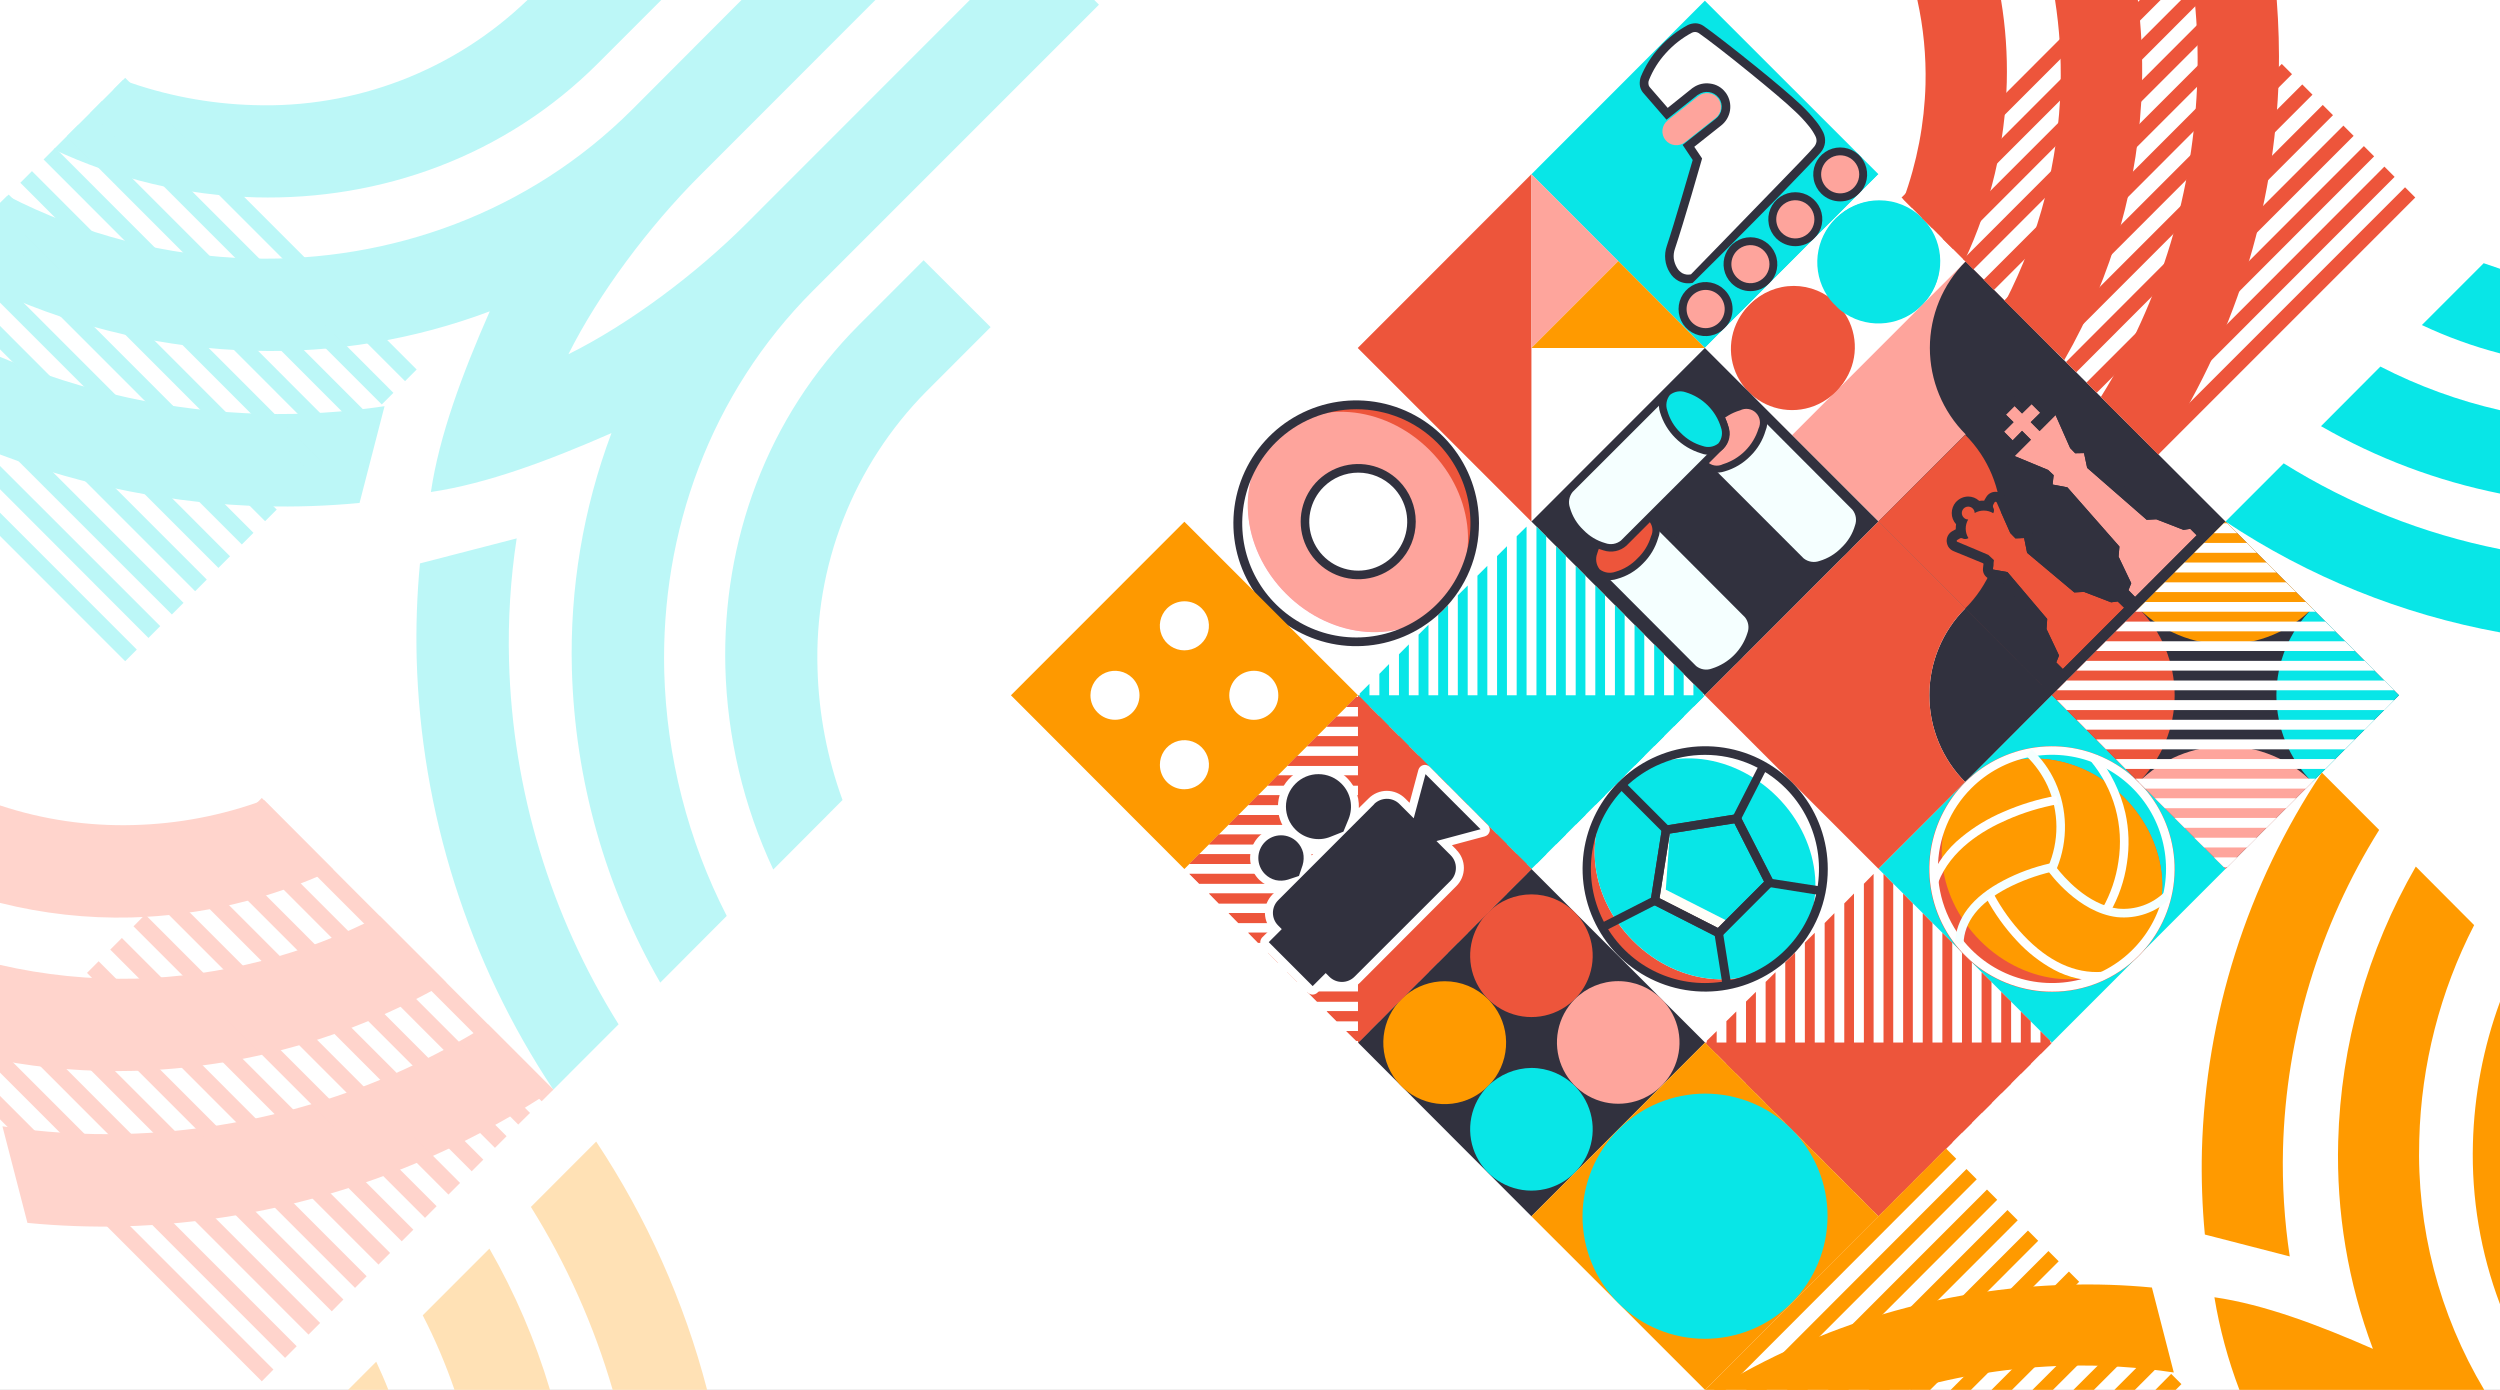 <svg width="1439" height="800" viewBox="0 0 1439 800" fill="none" xmlns="http://www.w3.org/2000/svg">
<rect x="0" y="0" width="1439" height="800" fill="#808080" stroke="none"/>
<g clip-path="url(#clip0_195_163)">
<path d="M1439 0H0V800H1439V0Z" fill="white"/>
<path d="M206.956 289.5C188.724 291.235 170.403 291.869 152.094 291.4C100.088 290.047 48.676 279.974 0 261.6L0 205.4C47.758 225.721 98.917 236.849 150.795 238.2C174.395 238.791 198.002 237.318 221.346 233.8L206.956 289.5ZM303.589 0H380.635L344.261 36.4C290.898 89.8 219.448 115.4 147.298 113.6C107.006 112.521 67.371 103.125 30.878 86L70.751 46.1C94.899 54.907 120.307 59.77 145.999 60.5C174.975 61.479 203.853 56.628 230.923 46.236C257.992 35.844 282.702 20.122 303.589 0V0ZM426.803 0H503.85L402.42 101.5C373.64 130.3 344.66 168.9 327.173 203.9C362.248 186.5 400.821 157.5 429.601 128.7L558.212 0H629.862L632.56 2.7L468.075 167.2C408.716 226.6 380.336 306.3 382.334 386.6C383.66 435.57 395.954 483.618 418.309 527.2L380.036 565.6C348.39 510.656 330.91 448.693 329.171 385.3C327.929 338.92 335.666 292.738 351.955 249.3C316.08 265 280.505 278.4 248.028 283.2C252.824 250.7 266.115 215.1 281.904 179.2C238.502 195.516 192.343 203.226 145.999 201.9C95.609 200.588 45.981 189.269 0 168.6L0 116.9L4.197 112.7C47.725 135.147 95.749 147.486 144.699 148.8C224.944 150.8 304.488 122.4 363.947 63L426.803 0ZM241.732 324.3C240 342.512 239.366 360.812 239.833 379.1C242.265 467.546 269.519 553.523 318.479 627.2L356.053 589.6C316.758 526.782 294.986 454.583 292.996 380.5C292.356 356.883 293.828 333.255 297.393 309.9L241.732 324.3ZM533.13 225.4C512.383 246.394 496.135 271.403 485.379 298.897C474.623 326.39 469.585 355.791 470.573 385.3C471.303 410.977 476.162 436.369 484.963 460.5L445.091 500.5C427.978 463.982 418.588 424.32 417.51 384C415.711 311.8 441.193 240.3 494.556 186.9L531.631 149.8L570.204 188.3L533.13 225.4Z" fill="#BCF7F7"/>
<path d="M0 308.5L72.05 380.6L78.745 373.9L0 295.1V308.5ZM0 281.6V268.2L92.236 360.4L85.441 367.2L0 281.6ZM0 254.8V241.3L105.627 347L98.931 353.7L0 254.8ZM0 227.9V214.5L119.017 333.6L112.322 340.3L0 227.9ZM0 201.1V187.6L132.408 320.2L125.713 326.9L0 201.1ZM0 174.2V160.7L145.899 306.7L139.203 313.4L0 174.2ZM0 147.3V133.9L159.289 293.3L152.594 300L0 147.3ZM0 120.5V116.9L4.997 112L172.68 279.9L165.985 286.6L0 120.5ZM11.692 105.2L179.475 273.1L186.171 266.4L18.387 98.5L11.692 105.2ZM25.083 91.8L192.866 259.7L199.561 253L31.778 85.1L25.083 91.8ZM38.473 78.4L206.257 246.3L212.952 239.6L45.169 71.7L38.473 78.4ZM51.964 65L219.747 232.8L226.443 226.1L58.659 58.2L51.964 65ZM65.355 51.5L233.138 219.4L239.833 212.7L72.05 44.8L65.355 51.5Z" fill="#BCF7F7"/>
<path d="M15.789 703.9C34.02 705.668 52.34 706.336 70.651 705.9C159.002 703.451 244.883 676.179 318.479 627.2L280.905 589.6C218.131 628.922 145.982 650.709 71.95 652.7C48.35 653.291 24.743 651.818 1.399 648.3L15.789 703.9ZM0 610.3V555.4C25.617 561.285 51.87 563.939 78.146 563.3C127.062 561.974 175.051 549.635 218.548 527.2L256.921 565.6C202.027 597.282 140.095 614.744 76.746 616.4C51.021 617.079 25.296 615.034 0 610.3H0ZM0 519.7V463.6C24.733 471.795 50.703 475.618 76.747 474.9C102.449 474.268 127.872 469.402 151.995 460.5L191.867 500.5C155.374 517.625 115.739 527.021 75.448 528.1C50.035 528.721 24.655 525.895 0 519.7H0Z" fill="#FFD4CC"/>
<path d="M0 644.3L150.695 795.1L157.391 788.3L0 630.8V644.3ZM0 617.4V610.1L2.998 607L170.781 774.9L164.086 781.6L0 617.4ZM9.793 600.3L177.577 768.2L184.272 761.5L16.488 593.6L9.793 600.3ZM23.184 586.9L190.967 754.8L197.663 748L29.879 580.2L23.184 586.9ZM36.575 573.5L204.358 741.3L211.053 734.6L43.27 566.7L36.575 573.5ZM50.065 560L217.849 727.9L224.544 721.2L56.761 553.3L50.065 560ZM63.456 546.6L231.239 714.5L237.935 707.8L70.151 539.9L63.456 546.6ZM76.847 533.2L244.63 701L251.325 694.3L83.542 526.4L76.847 533.2ZM90.337 519.7L258.121 687.6L264.816 680.9L97.033 513L90.337 519.7ZM103.728 506.3L271.511 674.2L278.207 667.5L110.423 499.6L103.728 506.3ZM117.119 492.9L284.902 660.7L291.597 654L123.814 486.1L117.119 492.9ZM130.609 479.4L298.293 647.3L305.088 640.6L137.304 472.7L130.609 479.4ZM144 466L311.783 633.9L318.479 627.2L150.695 459.3L144 466Z" fill="#FFD4CC"/>
<path d="M352.655 800C341.884 762.9 326.045 727.465 305.588 694.7L343.161 657.1C372.204 700.868 393.783 749.158 407.017 800H352.655ZM316.58 800H261.618C256.569 785.276 250.457 770.938 243.331 757.1L281.704 718.7C296.437 744.357 308.141 771.64 316.58 800L316.58 800ZM223.545 800H200.361L216.549 783.8C219.048 789.2 221.446 794.6 223.545 800Z" fill="#FFE1B5"/>
<path d="M740.286 341.8C713.704 315.2 710.706 275 733.59 252C720.816 264.797 713.644 282.147 713.654 300.235C713.663 318.323 720.852 335.667 733.64 348.45C746.428 361.233 763.767 368.41 781.842 368.401C799.917 368.391 817.249 361.197 830.023 348.4C807.039 371.4 766.867 368.4 740.286 341.8V341.8Z" fill="#FCF9D3"/>
<path d="M823.328 258.7C850.009 285.3 852.907 325.5 830.023 348.4C807.039 371.4 766.867 368.4 740.286 341.8C713.704 315.2 710.706 275 733.59 252C756.574 229 796.746 232 823.328 258.7Z" fill="#FF9EF6"/>
<path d="M803.541 278.5C807.83 282.792 810.751 288.26 811.934 294.213C813.118 300.166 812.51 306.336 810.189 311.944C807.868 317.552 803.937 322.344 798.894 325.717C793.851 329.089 787.922 330.888 781.857 330.888C775.791 330.888 769.862 329.089 764.819 325.717C759.776 322.344 755.845 317.552 753.524 311.944C751.203 306.336 750.595 300.166 751.779 294.213C752.962 288.26 755.883 282.792 760.172 278.5C763.017 275.647 766.398 273.384 770.119 271.839C773.84 270.295 777.828 269.5 781.857 269.5C785.885 269.5 789.874 270.295 793.595 271.839C797.316 273.384 800.696 275.647 803.541 278.5Z" fill="white"/>
<path d="M761.871 280.3C757.928 284.246 755.242 289.273 754.154 294.746C753.067 300.219 753.625 305.892 755.759 311.047C757.893 316.202 761.506 320.609 766.143 323.709C770.779 326.809 776.23 328.464 781.807 328.464C787.383 328.464 792.834 326.809 797.47 323.709C802.107 320.609 805.721 316.202 807.855 311.047C809.988 305.892 810.547 300.219 809.459 294.746C808.371 289.273 805.686 284.246 801.743 280.3C796.451 275.017 789.282 272.05 781.807 272.05C774.332 272.05 767.162 275.017 761.871 280.3ZM805.24 323.7C800.606 328.338 794.701 331.497 788.272 332.776C781.843 334.056 775.18 333.399 769.124 330.889C763.069 328.379 757.893 324.128 754.252 318.675C750.61 313.221 748.666 306.809 748.666 300.25C748.666 293.691 750.61 287.279 754.252 281.825C757.893 276.372 763.069 272.121 769.124 269.611C775.18 267.101 781.843 266.444 788.272 267.724C794.701 269.004 800.606 272.162 805.24 276.8C811.433 283.031 814.909 291.462 814.909 300.25C814.909 309.038 811.433 317.469 805.24 323.7Z" fill="#39175F"/>
<path d="M740.286 341.8C713.704 315.2 710.706 275 733.59 252C720.816 264.797 713.644 282.147 713.654 300.235C713.663 318.323 720.852 335.667 733.64 348.45C746.428 361.233 763.767 368.41 781.842 368.401C799.917 368.391 817.249 361.197 830.023 348.4C807.039 371.4 766.867 368.4 740.286 341.8V341.8Z" fill="white"/>
<path d="M823.328 258.7C850.009 285.3 852.907 325.5 830.023 348.4C807.039 371.4 766.867 368.4 740.286 341.8C713.704 315.2 710.706 275 733.59 252C756.574 229 796.746 232 823.328 258.7Z" fill="#FEA49C"/>
<path d="M803.541 278.5C807.83 282.792 810.751 288.26 811.934 294.213C813.118 300.166 812.51 306.336 810.189 311.944C807.868 317.552 803.937 322.344 798.894 325.717C793.851 329.089 787.922 330.888 781.857 330.888C775.791 330.888 769.862 329.089 764.819 325.717C759.776 322.344 755.845 317.552 753.524 311.944C751.203 306.336 750.595 300.166 751.779 294.213C752.962 288.26 755.883 282.792 760.172 278.5C763.017 275.647 766.398 273.384 770.119 271.839C773.84 270.295 777.828 269.5 781.857 269.5C785.885 269.5 789.874 270.295 793.595 271.839C797.316 273.384 800.696 275.647 803.541 278.5Z" fill="white"/>
<path d="M761.871 280.3C757.928 284.246 755.242 289.273 754.154 294.746C753.067 300.219 753.625 305.892 755.759 311.047C757.893 316.202 761.506 320.609 766.143 323.709C770.779 326.809 776.23 328.464 781.807 328.464C787.383 328.464 792.834 326.809 797.47 323.709C802.107 320.609 805.721 316.202 807.855 311.047C809.988 305.892 810.547 300.219 809.459 294.746C808.371 289.273 805.686 284.246 801.743 280.3C796.451 275.017 789.282 272.05 781.807 272.05C774.332 272.05 767.162 275.017 761.871 280.3ZM805.24 323.7C800.606 328.338 794.701 331.497 788.272 332.776C781.843 334.056 775.18 333.399 769.124 330.889C763.069 328.379 757.893 324.128 754.252 318.675C750.61 313.221 748.666 306.809 748.666 300.25C748.666 293.691 750.61 287.279 754.252 281.825C757.893 276.372 763.069 272.121 769.124 269.611C775.18 267.101 781.843 266.444 788.272 267.724C794.701 269.004 800.606 272.162 805.24 276.8C811.433 283.031 814.909 291.462 814.909 300.25C814.909 309.038 811.433 317.469 805.24 323.7Z" fill="#31313E"/>
<path d="M881.487 300.2L981.317 200.3L881.487 100.298L781.558 200.3L881.487 300.2Z" fill="white"/>
<path d="M781.558 200.3L881.487 100.298V300.2L781.558 200.3Z" fill="#ED553B"/>
<path d="M931.452 150.301L881.487 200.3V100.298L931.452 150.301Z" fill="#FF9EF6"/>
<path d="M931.452 150.301L881.487 200.3H981.317L931.452 150.301Z" fill="#FF9955"/>
<path d="M978.82 175C979.393 174.426 980.123 174.036 980.918 173.878C981.713 173.719 982.537 173.801 983.286 174.111C984.035 174.421 984.675 174.947 985.125 175.621C985.576 176.296 985.816 177.089 985.816 177.9C985.816 178.711 985.576 179.504 985.125 180.178C984.675 180.853 984.035 181.379 983.286 181.689C982.537 181.999 981.713 182.081 980.918 181.922C980.123 181.764 979.393 181.374 978.82 180.8C978.052 180.03 977.621 178.987 977.621 177.9C977.621 176.812 978.052 175.769 978.82 175ZM992.71 188.9C994.159 187.458 995.309 185.745 996.093 183.857C996.878 181.969 997.282 179.945 997.282 177.9C997.282 175.855 996.878 173.831 996.093 171.943C995.309 170.055 994.159 168.341 992.71 166.9C990.536 164.724 987.766 163.243 984.75 162.643C981.735 162.042 978.609 162.35 975.769 163.528C972.928 164.705 970.5 166.699 968.792 169.257C967.084 171.816 966.172 174.823 966.172 177.9C966.172 180.977 967.084 183.984 968.792 186.543C970.5 189.101 972.928 191.095 975.769 192.272C978.609 193.45 981.735 193.758 984.75 193.157C987.766 192.557 990.536 191.076 992.71 188.9Z" fill="#39175F"/>
<path d="M1004.7 149.2C1005.27 148.636 1005.98 148.252 1006.76 148.097C1007.55 147.941 1008.36 148.021 1009.09 148.326C1009.83 148.631 1010.46 149.148 1010.9 149.811C1011.34 150.474 1011.58 151.253 1011.58 152.05C1011.58 152.847 1011.34 153.626 1010.9 154.289C1010.46 154.952 1009.83 155.469 1009.09 155.774C1008.36 156.079 1007.55 156.159 1006.76 156.003C1005.98 155.847 1005.27 155.464 1004.7 154.9C1004.32 154.529 1004.02 154.086 1003.81 153.596C1003.61 153.107 1003.5 152.581 1003.5 152.05C1003.5 151.519 1003.61 150.993 1003.81 150.504C1004.02 150.014 1004.32 149.571 1004.7 149.2ZM1018.49 163C1020.66 160.834 1022.13 158.075 1022.73 155.071C1023.32 152.067 1023.02 148.953 1021.85 146.124C1020.68 143.294 1018.69 140.876 1016.15 139.174C1013.6 137.473 1010.61 136.564 1007.55 136.564C1004.49 136.564 1001.5 137.473 998.952 139.174C996.408 140.876 994.424 143.294 993.253 146.124C992.082 148.953 991.775 152.067 992.372 155.071C992.969 158.075 994.443 160.834 996.607 163C998.038 164.449 999.742 165.6 1001.62 166.385C1003.5 167.171 1005.51 167.575 1007.55 167.575C1009.59 167.575 1011.6 167.171 1013.48 166.385C1015.36 165.6 1017.06 164.449 1018.49 163Z" fill="#39175F"/>
<path d="M1030.48 123.3C1031.06 122.726 1031.79 122.336 1032.58 122.178C1033.38 122.019 1034.2 122.101 1034.95 122.411C1035.7 122.721 1036.34 123.247 1036.79 123.921C1037.24 124.596 1037.48 125.389 1037.48 126.2C1037.48 127.011 1037.24 127.804 1036.79 128.479C1036.34 129.153 1035.7 129.679 1034.95 129.989C1034.2 130.299 1033.38 130.381 1032.58 130.222C1031.79 130.064 1031.06 129.674 1030.48 129.1C1029.72 128.331 1029.28 127.287 1029.28 126.2C1029.28 125.113 1029.72 124.07 1030.48 123.3ZM1044.37 137.2C1046.55 135.024 1048.03 132.253 1048.63 129.235C1049.23 126.217 1048.92 123.089 1047.74 120.247C1046.57 117.404 1044.57 114.975 1042.02 113.265C1039.46 111.556 1036.46 110.644 1033.38 110.644C1030.31 110.644 1027.3 111.556 1024.75 113.265C1022.19 114.975 1020.2 117.404 1019.02 120.247C1017.84 123.089 1017.54 126.217 1018.14 129.235C1018.73 132.253 1020.22 135.024 1022.39 137.2C1025.32 140.084 1029.27 141.7 1033.38 141.7C1037.49 141.7 1041.44 140.084 1044.37 137.2Z" fill="#39175F"/>
<path d="M1056.37 97.5C1056.74 97.12 1057.18 96.818 1057.67 96.612C1058.16 96.406 1058.68 96.3 1059.21 96.3C1059.74 96.3 1060.27 96.406 1060.76 96.612C1061.25 96.818 1061.69 97.12 1062.06 97.5C1062.83 98.269 1063.26 99.312 1063.26 100.4C1063.26 101.487 1062.83 102.53 1062.06 103.3C1061.69 103.68 1061.25 103.982 1060.76 104.188C1060.27 104.394 1059.74 104.5 1059.21 104.5C1058.68 104.5 1058.16 104.394 1057.67 104.188C1057.18 103.982 1056.74 103.68 1056.37 103.3C1055.6 102.53 1055.17 101.487 1055.17 100.4C1055.17 99.312 1055.6 98.269 1056.37 97.5ZM1070.16 111.4C1072.33 109.232 1073.82 106.467 1074.42 103.454C1075.03 100.441 1074.72 97.317 1073.55 94.477C1072.38 91.636 1070.39 89.208 1067.84 87.5C1065.29 85.791 1062.28 84.879 1059.21 84.879C1056.14 84.879 1053.14 85.791 1050.59 87.5C1048.04 89.208 1046.05 91.636 1044.88 94.477C1043.71 97.317 1043.4 100.441 1044.01 103.454C1044.61 106.467 1046.1 109.232 1048.27 111.4C1051.18 114.298 1055.11 115.925 1059.21 115.925C1063.32 115.925 1067.25 114.298 1070.16 111.4Z" fill="#39175F"/>
<path d="M958.234 80.2C957.57 79.376 957.077 78.428 956.782 77.411C956.488 76.394 956.399 75.329 956.519 74.278C956.64 73.226 956.969 72.209 957.486 71.286C958.004 70.363 958.7 69.552 959.533 68.9L961.032 67.7L977.221 54.9C978.896 53.587 981.02 52.986 983.134 53.23C985.247 53.473 987.18 54.54 988.513 56.2C989.813 57.889 990.396 60.022 990.134 62.138C989.872 64.253 988.787 66.18 987.114 67.5L969.926 81.1L969.426 81.5C967.762 82.793 965.657 83.38 963.565 83.137C961.472 82.894 959.558 81.84 958.234 80.2V80.2Z" fill="#FF9EF6"/>
<path d="M974.023 185.7C976.092 187.747 978.888 188.889 981.797 188.876C984.707 188.863 987.492 187.696 989.543 185.631C991.593 183.565 992.742 180.771 992.736 177.859C992.73 174.948 991.571 172.157 989.512 170.1C988.498 169.078 987.291 168.267 985.962 167.713C984.633 167.16 983.207 166.875 981.768 166.875C980.328 166.875 978.903 167.16 977.574 167.713C976.244 168.267 975.038 169.078 974.023 170.1C971.959 172.171 970.8 174.976 970.8 177.9C970.8 180.824 971.959 183.629 974.023 185.7Z" fill="#FF9EF6"/>
<path d="M999.805 159.8C1001.34 161.333 1003.29 162.377 1005.41 162.8C1007.54 163.222 1009.74 163.005 1011.74 162.176C1013.74 161.346 1015.45 159.941 1016.66 158.139C1017.86 156.337 1018.5 154.218 1018.5 152.05C1018.5 149.882 1017.86 147.763 1016.66 145.961C1015.45 144.158 1013.74 142.754 1011.74 141.924C1009.74 141.095 1007.54 140.878 1005.41 141.3C1003.29 141.723 1001.34 142.767 999.805 144.3C998.784 145.315 997.973 146.523 997.42 147.853C996.867 149.183 996.582 150.609 996.582 152.05C996.582 153.491 996.867 154.917 997.42 156.247C997.973 157.577 998.784 158.785 999.805 159.8Z" fill="#FF9EF6"/>
<path d="M1025.59 134C1027.12 135.545 1029.08 136.599 1031.21 137.029C1033.35 137.459 1035.56 137.245 1037.57 136.415C1039.58 135.585 1041.3 134.176 1042.51 132.366C1043.72 130.556 1044.37 128.428 1044.37 126.25C1044.37 124.072 1043.72 121.944 1042.51 120.134C1041.3 118.324 1039.58 116.915 1037.57 116.085C1035.56 115.254 1033.35 115.041 1031.21 115.471C1029.08 115.901 1027.12 116.955 1025.59 118.5C1023.55 120.566 1022.41 123.35 1022.41 126.25C1022.41 129.15 1023.55 131.934 1025.59 134Z" fill="#FF9EF6"/>
<path d="M1051.47 108.1C1053 109.633 1054.95 110.677 1057.08 111.099C1059.2 111.522 1061.4 111.305 1063.41 110.476C1065.41 109.646 1067.12 108.241 1068.32 106.439C1069.52 104.637 1070.17 102.518 1070.17 100.35C1070.17 98.182 1069.52 96.063 1068.32 94.261C1067.12 92.458 1065.41 91.054 1063.41 90.224C1061.4 89.394 1059.2 89.177 1057.08 89.6C1054.95 90.023 1053 91.067 1051.47 92.6C1050.45 93.615 1049.64 94.823 1049.08 96.153C1048.53 97.483 1048.25 98.909 1048.25 100.35C1048.25 101.791 1048.53 103.217 1049.08 104.547C1049.64 105.877 1050.45 107.085 1051.47 108.1Z" fill="#FF9EF6"/>
<path d="M881.487 300.2L981.317 200.3L881.487 100.298L781.558 200.3L881.487 300.2Z" fill="white"/>
<path d="M981.317 200.3L1081.25 100.298L981.317 0.399L881.487 100.298L981.317 200.3Z" fill="#08E6E7"/>
<path d="M781.558 200.3L881.487 100.298V300.2L781.558 200.3Z" fill="#ED553B"/>
<path d="M931.452 150.301L881.487 200.3V100.298L931.452 150.301Z" fill="#FEA59C"/>
<path d="M931.452 150.301L881.487 200.3H981.317L931.452 150.301Z" fill="#FF9A00"/>
<path d="M978.82 175C979.393 174.426 980.123 174.036 980.918 173.878C981.713 173.719 982.537 173.801 983.286 174.111C984.035 174.421 984.675 174.947 985.125 175.621C985.576 176.296 985.816 177.089 985.816 177.9C985.816 178.711 985.576 179.504 985.125 180.178C984.675 180.853 984.035 181.379 983.286 181.689C982.537 181.999 981.713 182.081 980.918 181.922C980.123 181.764 979.393 181.374 978.82 180.8C978.052 180.03 977.621 178.987 977.621 177.9C977.621 176.812 978.052 175.769 978.82 175ZM992.71 188.9C994.159 187.458 995.309 185.745 996.093 183.857C996.878 181.969 997.282 179.945 997.282 177.9C997.282 175.855 996.878 173.831 996.093 171.943C995.309 170.055 994.159 168.341 992.71 166.9C990.536 164.724 987.766 163.243 984.75 162.643C981.735 162.042 978.609 162.35 975.769 163.528C972.928 164.705 970.5 166.699 968.792 169.257C967.084 171.816 966.172 174.823 966.172 177.9C966.172 180.977 967.084 183.984 968.792 186.543C970.5 189.101 972.928 191.095 975.769 192.272C978.609 193.45 981.735 193.758 984.75 193.157C987.766 192.557 990.536 191.076 992.71 188.9Z" fill="#31313E"/>
<path d="M1004.7 149.2C1005.27 148.636 1005.98 148.252 1006.76 148.097C1007.55 147.941 1008.36 148.021 1009.09 148.326C1009.83 148.631 1010.46 149.148 1010.9 149.811C1011.34 150.474 1011.58 151.253 1011.58 152.05C1011.58 152.847 1011.34 153.626 1010.9 154.289C1010.46 154.952 1009.83 155.469 1009.09 155.774C1008.36 156.079 1007.55 156.159 1006.76 156.003C1005.98 155.847 1005.27 155.464 1004.7 154.9C1004.32 154.529 1004.02 154.086 1003.81 153.596C1003.61 153.107 1003.5 152.581 1003.5 152.05C1003.5 151.519 1003.61 150.993 1003.81 150.504C1004.02 150.014 1004.32 149.571 1004.7 149.2ZM1018.49 163C1020.66 160.834 1022.13 158.075 1022.73 155.071C1023.32 152.067 1023.02 148.953 1021.85 146.124C1020.68 143.294 1018.69 140.876 1016.15 139.174C1013.6 137.473 1010.61 136.564 1007.55 136.564C1004.49 136.564 1001.5 137.473 998.952 139.174C996.408 140.876 994.424 143.294 993.253 146.124C992.082 148.953 991.775 152.067 992.372 155.071C992.969 158.075 994.443 160.834 996.607 163C998.038 164.449 999.742 165.6 1001.62 166.385C1003.5 167.171 1005.51 167.575 1007.55 167.575C1009.59 167.575 1011.6 167.171 1013.48 166.385C1015.36 165.6 1017.06 164.449 1018.49 163Z" fill="#31313E"/>
<path d="M1030.48 123.3C1031.06 122.726 1031.79 122.336 1032.58 122.178C1033.38 122.019 1034.2 122.101 1034.95 122.411C1035.7 122.721 1036.34 123.247 1036.79 123.921C1037.24 124.596 1037.48 125.389 1037.48 126.2C1037.48 127.011 1037.24 127.804 1036.79 128.479C1036.34 129.153 1035.7 129.679 1034.95 129.989C1034.2 130.299 1033.38 130.381 1032.58 130.222C1031.79 130.064 1031.06 129.674 1030.48 129.1C1029.72 128.331 1029.28 127.287 1029.28 126.2C1029.28 125.113 1029.72 124.07 1030.48 123.3ZM1044.37 137.2C1046.55 135.024 1048.03 132.253 1048.63 129.235C1049.23 126.217 1048.92 123.089 1047.74 120.247C1046.57 117.404 1044.57 114.975 1042.02 113.265C1039.46 111.556 1036.46 110.644 1033.38 110.644C1030.31 110.644 1027.3 111.556 1024.75 113.265C1022.19 114.975 1020.2 117.404 1019.02 120.247C1017.84 123.089 1017.54 126.217 1018.14 129.235C1018.73 132.253 1020.22 135.024 1022.39 137.2C1025.32 140.084 1029.27 141.7 1033.38 141.7C1037.49 141.7 1041.44 140.084 1044.37 137.2Z" fill="#31313E"/>
<path d="M1056.37 97.5C1056.74 97.12 1057.18 96.818 1057.67 96.612C1058.16 96.406 1058.68 96.3 1059.21 96.3C1059.74 96.3 1060.27 96.406 1060.76 96.612C1061.25 96.818 1061.69 97.12 1062.06 97.5C1062.83 98.269 1063.26 99.312 1063.26 100.4C1063.26 101.487 1062.83 102.53 1062.06 103.3C1061.69 103.68 1061.25 103.982 1060.76 104.188C1060.27 104.394 1059.74 104.5 1059.21 104.5C1058.68 104.5 1058.16 104.394 1057.67 104.188C1057.18 103.982 1056.74 103.68 1056.37 103.3C1055.6 102.53 1055.17 101.487 1055.17 100.4C1055.17 99.312 1055.6 98.269 1056.37 97.5ZM1070.16 111.4C1072.33 109.232 1073.82 106.467 1074.42 103.454C1075.03 100.441 1074.72 97.317 1073.55 94.477C1072.38 91.636 1070.39 89.208 1067.84 87.5C1065.29 85.791 1062.28 84.879 1059.21 84.879C1056.14 84.879 1053.14 85.791 1050.59 87.5C1048.04 89.208 1046.05 91.636 1044.88 94.477C1043.71 97.317 1043.4 100.441 1044.01 103.454C1044.61 106.467 1046.1 109.232 1048.27 111.4C1051.18 114.298 1055.11 115.925 1059.21 115.925C1063.32 115.925 1067.25 114.298 1070.16 111.4Z" fill="#31313E"/>
<path d="M961.432 142C966.428 127.2 976.721 91.4 976.721 91.4L971.625 83.7L988.813 70.1C991.102 68.347 992.628 65.78 993.074 62.931C993.521 60.082 992.854 57.17 991.211 54.8C990.342 53.575 989.233 52.54 987.952 51.757C986.671 50.973 985.245 50.459 983.759 50.244C982.273 50.029 980.76 50.118 979.309 50.505C977.859 50.893 976.503 51.572 975.322 52.5L959.333 65.2L947.142 51.1C946.519 50.206 946.129 49.171 946.007 48.089C945.885 47.006 946.034 45.91 946.442 44.9C951.547 32.653 960.726 22.549 972.424 16.3C973.43 15.795 974.552 15.566 975.676 15.636C976.799 15.706 977.884 16.073 978.82 16.7C987.414 22.5 1022.29 50.2 1034.88 62.1C1039.69 66.377 1043.78 71.409 1046.97 77C1047.6 78.406 1047.84 79.956 1047.67 81.487C1047.49 83.019 1046.91 84.474 1045.97 85.7C1040.48 92.5 973.623 160 973.524 160C971.487 160.506 969.34 160.318 967.422 159.467C965.504 158.616 963.924 157.15 962.931 155.3C961.711 153.333 960.944 151.119 960.685 148.819C960.425 146.518 960.681 144.189 961.432 142V142Z" fill="white"/>
<path d="M959.433 141.5C963.83 128.4 972.524 98.2 974.323 92.1L968.527 83.4L987.514 68.4C989.347 67.017 990.566 64.971 990.911 62.7C991.244 60.531 990.744 58.316 989.512 56.5L989.213 56.2C987.859 54.462 985.887 53.316 983.708 52.999C981.529 52.682 979.313 53.22 977.521 54.5C977.421 54.6 977.321 54.6 977.121 54.7L959.233 68.9L945.543 53.1L945.343 52.8C944.452 51.573 943.931 50.115 943.844 48.6C943.754 47.108 943.958 45.614 944.444 44.2C947.018 37.944 950.671 32.19 955.236 27.2C959.911 22.05 965.417 17.724 971.525 14.4C972.963 13.726 974.534 13.385 976.122 13.4C977.697 13.487 979.218 14.005 980.519 14.9C985.315 18.2 998.107 28.1 1010.7 38.3C1020.99 46.6 1031.18 55.2 1036.88 60.6C1039.83 63.426 1042.6 66.432 1045.17 69.6C1046.84 71.636 1048.28 73.849 1049.47 76.2C1050.34 78.037 1050.69 80.079 1050.47 82.1C1050.24 84.084 1049.44 85.959 1048.17 87.5C1046.27 89.9 1036.98 99.6 1025.69 111.2C1004.1 133.3 974.423 162.8 974.323 162.8C971.547 163.407 968.646 163.017 966.128 161.7C964.055 160.588 962.327 158.928 961.132 156.9C959.696 154.636 958.807 152.068 958.534 149.4C958.238 146.732 958.545 144.033 959.433 141.5L959.433 141.5ZM979.419 92.3C979.419 92.5 969.127 128.2 964.13 143.1C963.457 144.954 963.217 146.939 963.43 148.9C963.699 150.777 964.345 152.58 965.329 154.2C966.069 155.49 967.138 156.56 968.427 157.3C969.934 158.082 971.672 158.295 973.324 157.9C973.424 157.9 1001 129.4 1022.09 107.7C1033.28 96.2 1042.48 86.7 1044.27 84.4C1044.95 83.559 1045.39 82.561 1045.57 81.5C1045.67 80.431 1045.46 79.357 1044.97 78.4C1043.95 76.371 1042.71 74.459 1041.28 72.7C1038.86 69.678 1036.22 66.837 1033.38 64.2C1027.89 58.9 1017.79 50.5 1007.6 42.2C995.109 32 982.417 22.2 977.721 19C977.144 18.652 976.493 18.447 975.822 18.4C975.167 18.388 974.518 18.525 973.923 18.8C968.288 21.803 963.217 25.762 958.934 30.5C954.746 35.059 951.427 40.346 949.14 46.1C948.846 46.758 948.742 47.486 948.841 48.2C948.856 48.846 949.064 49.474 949.44 50L959.933 62.1L974.023 50.8C974.245 50.702 974.447 50.567 974.623 50.4C977.446 48.432 980.91 47.61 984.316 48.1C986.043 48.295 987.714 48.838 989.225 49.698C990.737 50.557 992.058 51.715 993.11 53.1C993.267 53.246 993.402 53.414 993.51 53.6C995.522 56.492 996.343 60.048 995.803 63.531C995.264 67.013 993.404 70.153 990.612 72.3L975.222 84.5L979.719 91.2L979.419 92.3Z" fill="#31313E"/>
<path d="M958.634 80.6C957.97 79.776 957.476 78.828 957.182 77.811C956.888 76.794 956.798 75.729 956.919 74.678C957.04 73.626 957.369 72.609 957.886 71.686C958.404 70.763 959.099 69.952 959.933 69.3L961.432 68.1L977.621 55.3C979.295 53.986 981.42 53.386 983.533 53.63C985.647 53.873 987.58 54.94 988.913 56.6C990.213 58.288 990.795 60.422 990.534 62.538C990.272 64.653 989.186 66.58 987.514 67.9L970.326 81.5L969.826 81.9C968.162 83.192 966.057 83.78 963.965 83.537C961.872 83.294 959.958 82.24 958.634 80.6Z" fill="#FEA49C"/>
<path d="M974.023 185.7C976.092 187.747 978.888 188.889 981.797 188.876C984.707 188.863 987.492 187.696 989.543 185.631C991.593 183.565 992.742 180.771 992.736 177.859C992.73 174.948 991.571 172.157 989.512 170.1C988.498 169.078 987.291 168.267 985.962 167.713C984.633 167.16 983.207 166.875 981.768 166.875C980.328 166.875 978.903 167.16 977.574 167.713C976.244 168.267 975.038 169.078 974.023 170.1C971.959 172.171 970.8 174.976 970.8 177.9C970.8 180.824 971.959 183.629 974.023 185.7Z" fill="#FEA49C"/>
<path d="M999.805 159.8C1001.34 161.333 1003.29 162.377 1005.41 162.8C1007.54 163.222 1009.74 163.005 1011.74 162.176C1013.74 161.346 1015.45 159.941 1016.66 158.139C1017.86 156.337 1018.5 154.218 1018.5 152.05C1018.5 149.882 1017.86 147.763 1016.66 145.961C1015.45 144.158 1013.74 142.754 1011.74 141.924C1009.74 141.095 1007.54 140.878 1005.41 141.3C1003.29 141.723 1001.34 142.767 999.805 144.3C998.784 145.315 997.973 146.523 997.42 147.853C996.867 149.183 996.582 150.609 996.582 152.05C996.582 153.491 996.867 154.917 997.42 156.247C997.973 157.577 998.784 158.785 999.805 159.8Z" fill="#FEA49C"/>
<path d="M1025.59 134C1027.12 135.545 1029.08 136.599 1031.21 137.029C1033.35 137.459 1035.56 137.245 1037.57 136.415C1039.58 135.585 1041.3 134.176 1042.51 132.366C1043.72 130.556 1044.37 128.428 1044.37 126.25C1044.37 124.072 1043.72 121.944 1042.51 120.134C1041.3 118.324 1039.58 116.915 1037.57 116.085C1035.56 115.254 1033.35 115.041 1031.21 115.471C1029.08 115.901 1027.12 116.955 1025.59 118.5C1023.55 120.566 1022.41 123.35 1022.41 126.25C1022.41 129.15 1023.55 131.934 1025.59 134Z" fill="#FEA49C"/>
<path d="M1051.47 108.1C1053 109.633 1054.95 110.677 1057.08 111.099C1059.2 111.522 1061.4 111.305 1063.41 110.476C1065.41 109.646 1067.12 108.241 1068.32 106.439C1069.52 104.637 1070.17 102.518 1070.17 100.35C1070.17 98.182 1069.52 96.063 1068.32 94.261C1067.12 92.458 1065.41 91.054 1063.41 90.224C1061.4 89.394 1059.2 89.177 1057.08 89.6C1054.95 90.023 1053 91.067 1051.47 92.6C1050.45 93.615 1049.64 94.823 1049.08 96.153C1048.53 97.483 1048.25 98.909 1048.25 100.35C1048.25 101.791 1048.53 103.217 1049.08 104.547C1049.64 105.877 1050.45 107.085 1051.47 108.1Z" fill="#FEA49C"/>
<path d="M1081.25 300.2L1181.08 200.3L1081.25 100.298L981.317 200.3L1081.25 300.2Z" fill="white"/>
<path fill-rule="evenodd" clip-rule="evenodd" d="M1106.53 125.6C1112.27 131.347 1115.84 138.907 1116.63 146.992C1117.43 155.077 1115.4 163.187 1110.89 169.942C1106.37 176.697 1099.66 181.678 1091.9 184.039C1084.13 186.399 1075.78 185.992 1068.28 182.886C1060.78 179.781 1054.58 174.17 1050.75 167.008C1046.92 159.846 1045.69 151.576 1047.26 143.607C1048.84 135.637 1053.13 128.461 1059.4 123.3C1065.67 118.139 1073.53 115.312 1081.65 115.3C1086.27 115.292 1090.85 116.198 1095.12 117.966C1099.39 119.733 1103.27 122.328 1106.53 125.6Z" fill="#08E6E7"/>
<path fill-rule="evenodd" clip-rule="evenodd" d="M1057.37 174.9C1062.28 179.824 1065.63 186.096 1066.98 192.923C1068.34 199.751 1067.64 206.827 1064.98 213.257C1062.31 219.688 1057.81 225.184 1052.02 229.05C1046.24 232.917 1039.44 234.981 1032.48 234.981C1025.53 234.981 1018.73 232.917 1012.94 229.05C1007.16 225.184 1002.65 219.688 999.987 213.257C997.324 206.827 996.626 199.751 997.981 192.923C999.336 186.096 1002.68 179.824 1007.6 174.9C1010.87 171.627 1014.74 169.03 1019.01 167.259C1023.28 165.487 1027.86 164.575 1032.48 164.575C1037.1 164.575 1041.68 165.487 1045.95 167.259C1050.22 169.03 1054.1 171.627 1057.37 174.9Z" fill="#ED553B"/>
<path fill-rule="evenodd" clip-rule="evenodd" d="M1106.13 126C1111.9 131.762 1115.49 139.347 1116.3 147.463C1117.11 155.58 1115.07 163.724 1110.55 170.509C1106.03 177.294 1099.29 182.299 1091.49 184.671C1083.7 187.044 1075.32 186.636 1067.78 183.519C1060.25 180.401 1054.04 174.766 1050.19 167.574C1046.35 160.383 1045.11 152.079 1046.7 144.079C1048.29 136.08 1052.6 128.878 1058.9 123.703C1065.2 118.529 1073.1 115.7 1081.25 115.7C1090.58 115.703 1099.53 119.407 1106.13 126Z" fill="#08E6E7"/>
<path d="M1081.25 300.2L1181.08 200.3L1131.42 150.499L1031.48 250.5L1081.25 300.2Z" fill="#FEA49C"/>
<path fill-rule="evenodd" clip-rule="evenodd" d="M1056.37 175.8C1061.31 180.721 1064.69 187.002 1066.07 193.845C1067.44 200.689 1066.76 207.788 1064.1 214.241C1061.44 220.695 1056.92 226.213 1051.13 230.095C1045.33 233.978 1038.51 236.051 1031.53 236.051C1024.56 236.051 1017.74 233.978 1011.94 230.095C1006.14 226.213 1001.63 220.695 998.968 214.241C996.309 207.788 995.623 200.689 997 193.845C998.376 187.002 1001.75 180.721 1006.7 175.8C1009.96 172.535 1013.83 169.944 1018.09 168.177C1022.35 166.41 1026.92 165.5 1031.53 165.5C1036.15 165.5 1040.71 166.41 1044.97 168.177C1049.23 169.944 1053.11 172.535 1056.37 175.8Z" fill="#ED553B"/>
<path fill-rule="evenodd" clip-rule="evenodd" d="M1005.9 353.8C1011 358.9 1008.2 370 999.605 378.6C991.011 387.2 979.919 390 974.823 384.9L919.261 329.2C914.065 324.1 916.863 313 925.457 304.4C934.051 295.8 945.143 293 950.34 298.1L1005.9 353.8Z" fill="#F5FFFF"/>
<path d="M1007.4 352.3C1008.94 354.067 1009.99 356.205 1010.44 358.504C1010.9 360.802 1010.75 363.18 1010 365.4C1008.34 370.981 1005.28 376.042 1001.1 380.1C997.104 384.323 992.023 387.367 986.414 388.9C984.204 389.663 981.833 389.833 979.536 389.395C977.239 388.956 975.098 387.924 973.324 386.4L917.762 330.7C916.203 328.946 915.14 326.806 914.683 324.503C914.226 322.201 914.392 319.817 915.164 317.6C916.76 312.015 919.792 306.946 923.958 302.9C927.989 298.717 933.059 295.68 938.648 294.1C940.872 293.319 943.263 293.138 945.579 293.577C947.895 294.016 950.054 295.059 951.838 296.6L1007.4 352.3ZM1005.8 364.4C1006.38 362.893 1006.56 361.26 1006.31 359.663C1006.07 358.067 1005.41 356.562 1004.4 355.3L948.84 299.6C947.577 298.597 946.074 297.94 944.479 297.694C942.884 297.449 941.253 297.623 939.747 298.2C934.879 299.592 930.466 302.249 926.956 305.9C923.346 309.404 920.696 313.777 919.261 318.6C918.717 320.119 918.57 321.752 918.832 323.345C919.094 324.937 919.758 326.436 920.76 327.7L976.321 383.4C977.583 384.408 979.086 385.068 980.682 385.314C982.277 385.559 983.909 385.382 985.415 384.8C990.203 383.293 994.557 380.652 998.106 377.1C1001.66 373.549 1004.3 369.192 1005.8 364.4V364.4Z" fill="#39175F"/>
<path fill-rule="evenodd" clip-rule="evenodd" d="M919.261 329.2C914.165 324 916.963 312.9 925.557 304.3C934.151 295.7 945.243 292.9 950.339 298.1C955.436 303.2 952.638 314.3 944.044 322.9C935.55 331.5 924.358 334.3 919.261 329.2Z" fill="#ED553B"/>
<path d="M917.762 330.7C916.222 328.914 915.18 326.753 914.742 324.436C914.303 322.118 914.483 319.726 915.264 317.5C916.843 311.907 919.878 306.834 924.058 302.8C928.101 298.631 933.166 295.597 938.748 294C940.942 293.088 943.357 292.849 945.688 293.312C948.018 293.774 950.159 294.919 951.839 296.6C953.519 298.281 954.662 300.423 955.125 302.755C955.587 305.087 955.348 307.504 954.437 309.7C952.817 315.298 949.749 320.369 945.543 324.4C941.543 328.623 936.462 331.667 930.853 333.2C928.643 333.963 926.272 334.134 923.975 333.695C921.678 333.256 919.537 332.224 917.762 330.7V330.7ZM919.361 318.6C918.784 320.108 918.61 321.74 918.855 323.336C919.101 324.931 919.757 326.435 920.76 327.7C922.033 328.686 923.535 329.332 925.126 329.577C926.717 329.822 928.344 329.658 929.854 329.1C934.701 327.727 939.087 325.066 942.545 321.4C946.215 317.927 948.903 313.546 950.339 308.7C951.071 307.217 951.32 305.541 951.052 303.909C950.783 302.277 950.009 300.77 948.84 299.6C947.672 298.43 946.166 297.656 944.535 297.387C942.903 297.118 941.229 297.368 939.747 298.1C934.927 299.536 930.557 302.188 927.056 305.8C923.407 309.312 920.752 313.729 919.361 318.6L919.361 318.6Z" fill="#39175F"/>
<path fill-rule="evenodd" clip-rule="evenodd" d="M1067.76 291.8C1072.85 297 1070.06 308.1 1061.46 316.7C1052.97 325.3 1041.78 328.1 1036.68 322.9L981.118 267.3C976.022 262.2 978.82 251.1 987.414 242.5C995.908 233.9 1007.1 231.1 1012.2 236.2L1067.76 291.8Z" fill="#F5FFFF"/>
<path d="M1069.26 290.3C1070.81 292.077 1071.87 294.233 1072.33 296.551C1072.78 298.868 1072.62 301.265 1071.86 303.5C1070.24 309.075 1067.21 314.138 1063.06 318.2C1058.98 322.373 1053.88 325.407 1048.27 327C1046.06 327.763 1043.69 327.933 1041.39 327.495C1039.1 327.056 1036.95 326.024 1035.18 324.5L979.619 268.8C978.06 267.045 976.997 264.906 976.54 262.603C976.083 260.3 976.249 257.917 977.021 255.7C978.594 250.104 981.629 245.03 985.815 241C989.89 236.8 994.987 233.733 1000.6 232.1C1002.82 231.352 1005.2 231.198 1007.5 231.655C1009.79 232.111 1011.93 233.161 1013.7 234.7L1069.26 290.3ZM1066.26 293.4L1010.7 237.7C1009.44 236.692 1007.93 236.032 1006.34 235.786C1004.74 235.541 1003.11 235.718 1001.6 236.3C996.756 237.673 992.371 240.334 988.913 244C985.243 247.473 982.554 251.854 981.118 256.7C980.575 258.219 980.427 259.852 980.689 261.444C980.951 263.037 981.615 264.536 982.617 265.8L1038.18 321.4C1039.44 322.403 1040.94 323.067 1042.53 323.329C1044.12 323.592 1045.75 323.444 1047.27 322.9C1052.1 321.487 1056.48 318.832 1059.96 315.2C1063.66 311.707 1066.35 307.287 1067.76 302.4C1068.3 300.897 1068.45 299.28 1068.19 297.703C1067.93 296.127 1067.26 294.645 1066.26 293.4Z" fill="#39175F"/>
<path fill-rule="evenodd" clip-rule="evenodd" d="M981.118 267.2C976.022 262.1 978.82 251 987.414 242.4C996.008 233.8 1007.1 231 1012.2 236.1C1017.39 241.3 1014.59 252.4 1006 261C997.407 269.6 986.314 272.4 981.118 267.2Z" fill="#FF9EF6"/>
<path d="M979.619 268.7C978.096 266.925 977.065 264.781 976.626 262.483C976.188 260.185 976.359 257.812 977.121 255.6C978.7 250.007 981.734 244.934 985.915 240.9C989.946 236.717 995.016 233.68 1000.6 232.1C1002.8 231.165 1005.22 230.909 1007.56 231.363C1009.91 231.817 1012.06 232.962 1013.75 234.65C1015.43 236.338 1016.58 238.492 1017.03 240.835C1017.48 243.178 1017.23 245.604 1016.29 247.8C1014.62 253.35 1011.6 258.4 1007.5 262.5C1003.4 266.6 998.356 269.623 992.81 271.3C990.577 272.066 988.182 272.229 985.866 271.773C983.55 271.316 981.395 270.256 979.619 268.7V268.7ZM981.218 256.6C980.463 258.072 980.192 259.746 980.445 261.382C980.697 263.017 981.46 264.531 982.624 265.707C983.788 266.883 985.293 267.66 986.925 267.928C988.557 268.197 990.232 267.942 991.711 267.2C996.539 265.717 1000.93 263.074 1004.5 259.5C1008.07 255.926 1010.71 251.532 1012.2 246.7C1012.94 245.221 1013.19 243.544 1012.92 241.911C1012.66 240.278 1011.88 238.772 1010.7 237.607C1009.53 236.442 1008.02 235.679 1006.38 235.426C1004.75 235.174 1003.08 235.445 1001.6 236.2C996.767 237.596 992.387 240.254 988.913 243.9C985.269 247.377 982.613 251.759 981.218 256.6V256.6Z" fill="#39175F"/>
<path fill-rule="evenodd" clip-rule="evenodd" d="M934.55 312.6C929.454 317.8 918.362 315.1 909.868 306.5C901.274 298 898.575 286.9 903.672 281.7L959.633 225.7C964.829 220.6 975.922 223.3 984.416 231.9C992.91 240.4 995.708 251.5 990.511 256.7L934.55 312.6Z" fill="#F5FFFF"/>
<path d="M936.149 314.1C934.382 315.671 932.232 316.749 929.916 317.223C927.6 317.697 925.2 317.551 922.958 316.8C917.39 315.239 912.348 312.198 908.369 308C904.173 304.018 901.134 298.972 899.575 293.4C898.833 291.162 898.683 288.771 899.138 286.458C899.594 284.145 900.639 281.989 902.173 280.2L958.134 224.2C959.902 222.666 962.039 221.619 964.335 221.163C966.631 220.707 969.005 220.858 971.225 221.6C976.755 223.277 981.789 226.289 985.883 230.369C989.978 234.449 993.009 239.473 994.709 245C995.435 247.246 995.568 249.642 995.095 251.955C994.622 254.268 993.56 256.42 992.01 258.2L936.149 314.1ZM923.958 312.6C925.472 313.168 927.109 313.329 928.705 313.066C930.301 312.803 931.8 312.125 933.051 311.1L989.013 255.2C990.032 253.925 990.706 252.409 990.969 250.797C991.231 249.185 991.074 247.533 990.511 246C989.153 241.195 986.53 236.844 982.917 233.4C979.431 229.768 975.056 227.113 970.226 225.7C968.702 225.151 967.061 225.009 965.466 225.29C963.871 225.571 962.377 226.264 961.132 227.3L905.171 283.2C904.173 284.467 903.513 285.966 903.251 287.557C902.988 289.148 903.133 290.78 903.672 292.3C905.044 297.151 907.703 301.539 911.367 305C914.808 308.616 919.156 311.24 923.958 312.6V312.6Z" fill="#39175F"/>
<path fill-rule="evenodd" clip-rule="evenodd" d="M959.733 225.8C964.829 220.7 975.922 223.4 984.516 231.9C993.01 240.5 995.708 251.6 990.612 256.7C985.415 261.9 974.323 259.1 965.829 250.6C957.335 242.1 954.537 231 959.733 225.8Z" fill="#08E6E7"/>
<path d="M958.234 224.3C959.999 222.761 962.137 221.711 964.433 221.255C966.73 220.799 969.106 220.952 971.325 221.7C976.875 223.317 981.927 226.31 986.015 230.4C990.102 234.49 993.092 239.546 994.709 245.1C995.611 247.299 995.844 249.716 995.381 252.047C994.917 254.379 993.777 256.522 992.102 258.208C990.428 259.895 988.293 261.05 985.966 261.528C983.64 262.007 981.223 261.788 979.02 260.9C973.473 259.223 968.427 256.2 964.33 252.1C960.233 248 957.212 242.95 955.536 237.4C954.804 235.171 954.667 232.788 955.141 230.49C955.614 228.192 956.681 226.058 958.234 224.3ZM970.326 225.8C968.807 225.256 967.176 225.108 965.584 225.37C963.993 225.633 962.495 226.297 961.232 227.3C960.212 228.555 959.538 230.055 959.275 231.651C959.012 233.247 959.17 234.884 959.733 236.4C961.064 241.245 963.69 245.636 967.328 249.1C970.805 252.721 975.187 255.345 980.019 256.7C981.534 257.263 983.17 257.421 984.765 257.158C986.359 256.895 987.858 256.22 989.112 255.2C990.115 253.936 990.778 252.437 991.041 250.844C991.303 249.252 991.155 247.619 990.611 246.1C989.165 241.305 986.556 236.942 983.017 233.4C979.477 229.858 975.118 227.247 970.326 225.8V225.8Z" fill="#39175F"/>
<path d="M981.317 400.202L1081.25 300.2L981.317 200.3L881.487 300.2L981.317 400.202Z" fill="#31313E"/>
<path fill-rule="evenodd" clip-rule="evenodd" d="M1005.9 353.8C1011 358.9 1008.2 370 999.605 378.6C991.011 387.2 979.919 390 974.823 384.9L919.261 329.2C914.065 324.1 916.863 313 925.457 304.4C934.051 295.8 945.143 293 950.34 298.1L1005.9 353.8Z" fill="#F5FFFF"/>
<path d="M1007.4 352.3C1008.94 354.067 1009.99 356.205 1010.44 358.504C1010.9 360.802 1010.75 363.18 1010 365.4C1008.34 370.981 1005.28 376.042 1001.1 380.1C997.104 384.323 992.023 387.367 986.414 388.9C984.204 389.663 981.833 389.833 979.536 389.395C977.239 388.956 975.098 387.924 973.324 386.4L917.762 330.7C916.203 328.946 915.14 326.806 914.683 324.503C914.226 322.201 914.392 319.817 915.164 317.6C916.76 312.015 919.792 306.946 923.958 302.9C927.989 298.717 933.059 295.68 938.648 294.1C940.872 293.319 943.263 293.138 945.579 293.577C947.895 294.016 950.054 295.059 951.838 296.6L1007.4 352.3ZM1005.8 364.4C1006.38 362.893 1006.56 361.26 1006.31 359.663C1006.07 358.067 1005.41 356.562 1004.4 355.3L948.84 299.6C947.577 298.597 946.074 297.94 944.479 297.694C942.884 297.449 941.253 297.623 939.747 298.2C934.879 299.592 930.466 302.249 926.956 305.9C923.346 309.404 920.696 313.777 919.261 318.6C918.717 320.119 918.57 321.752 918.832 323.345C919.094 324.937 919.758 326.436 920.76 327.7L976.321 383.4C977.583 384.408 979.086 385.068 980.682 385.314C982.277 385.559 983.909 385.382 985.415 384.8C990.203 383.293 994.557 380.652 998.106 377.1C1001.66 373.549 1004.3 369.192 1005.8 364.4V364.4Z" fill="#31313E"/>
<path fill-rule="evenodd" clip-rule="evenodd" d="M919.261 329.2C914.165 324 916.963 312.9 925.557 304.3C934.151 295.7 945.243 292.9 950.339 298.1C955.436 303.2 952.638 314.3 944.044 322.9C935.55 331.5 924.358 334.3 919.261 329.2Z" fill="#ED553B"/>
<path d="M917.762 330.7C916.222 328.914 915.18 326.753 914.742 324.436C914.303 322.118 914.483 319.726 915.264 317.5C916.843 311.907 919.878 306.834 924.058 302.8C928.101 298.631 933.166 295.597 938.748 294C940.942 293.088 943.357 292.849 945.688 293.312C948.018 293.774 950.159 294.919 951.839 296.6C953.519 298.281 954.662 300.423 955.125 302.755C955.587 305.087 955.348 307.504 954.437 309.7C952.818 315.275 949.789 320.339 945.643 324.4C941.591 328.608 936.483 331.647 930.853 333.2C928.643 333.963 926.272 334.134 923.975 333.695C921.678 333.256 919.537 332.224 917.762 330.7V330.7ZM919.361 318.6C918.784 320.108 918.61 321.74 918.855 323.336C919.101 324.931 919.757 326.435 920.76 327.7C922.033 328.686 923.535 329.332 925.126 329.577C926.717 329.822 928.344 329.658 929.854 329.1C934.701 327.727 939.087 325.066 942.545 321.4C946.215 317.927 948.903 313.546 950.339 308.7C951.071 307.217 951.32 305.541 951.052 303.909C950.783 302.277 950.009 300.77 948.84 299.6C947.672 298.43 946.166 297.656 944.535 297.387C942.903 297.118 941.229 297.368 939.747 298.1C934.927 299.536 930.557 302.188 927.056 305.8C923.407 309.312 920.752 313.729 919.361 318.6L919.361 318.6Z" fill="#31313E"/>
<path fill-rule="evenodd" clip-rule="evenodd" d="M1067.76 291.8C1072.85 297 1070.06 308.1 1061.46 316.7C1052.97 325.3 1041.78 328.1 1036.68 322.9L981.118 267.3C976.022 262.2 978.82 251.1 987.414 242.5C995.908 233.9 1007.1 231.1 1012.2 236.2L1067.76 291.8Z" fill="#F5FFFF"/>
<path d="M1069.26 290.3C1070.81 292.077 1071.87 294.233 1072.33 296.551C1072.78 298.868 1072.62 301.265 1071.86 303.5C1070.24 309.075 1067.21 314.138 1063.06 318.2C1058.98 322.373 1053.88 325.407 1048.27 327C1046.06 327.763 1043.69 327.933 1041.39 327.495C1039.1 327.056 1036.95 326.024 1035.18 324.5L979.619 268.8C978.06 267.045 976.997 264.906 976.54 262.603C976.083 260.3 976.249 257.917 977.021 255.7C978.594 250.104 981.629 245.03 985.815 241C989.89 236.8 994.987 233.733 1000.6 232.1C1002.82 231.352 1005.2 231.198 1007.5 231.655C1009.79 232.111 1011.93 233.161 1013.7 234.7L1069.26 290.3ZM1066.26 293.4L1010.7 237.7C1009.44 236.692 1007.93 236.032 1006.34 235.786C1004.74 235.541 1003.11 235.718 1001.6 236.3C996.756 237.673 992.371 240.334 988.913 244C985.243 247.473 982.554 251.854 981.118 256.7C980.575 258.219 980.427 259.852 980.689 261.444C980.951 263.037 981.615 264.536 982.617 265.8L1038.18 321.4C1039.44 322.403 1040.94 323.067 1042.53 323.329C1044.12 323.592 1045.75 323.444 1047.27 322.9C1052.1 321.487 1056.48 318.832 1059.96 315.2C1063.66 311.707 1066.35 307.287 1067.76 302.4C1068.3 300.897 1068.45 299.28 1068.19 297.703C1067.93 296.127 1067.26 294.645 1066.26 293.4Z" fill="#31313E"/>
<path fill-rule="evenodd" clip-rule="evenodd" d="M981.118 267.2C976.022 262.1 978.82 251 987.414 242.4C996.008 233.8 1007.1 231 1012.2 236.1C1017.39 241.3 1014.59 252.4 1006 261C997.407 269.6 986.314 272.4 981.118 267.2Z" fill="#FEA49C"/>
<path d="M979.619 268.7C978.096 266.925 977.065 264.781 976.626 262.483C976.188 260.185 976.359 257.812 977.121 255.6C978.7 250.007 981.734 244.934 985.915 240.9C989.946 236.717 995.016 233.68 1000.6 232.1C1002.8 231.165 1005.22 230.909 1007.56 231.363C1009.91 231.817 1012.06 232.962 1013.75 234.65C1015.43 236.338 1016.58 238.492 1017.03 240.835C1017.48 243.178 1017.23 245.604 1016.29 247.8C1014.67 253.375 1011.65 258.438 1007.5 262.5C1003.44 266.649 998.381 269.68 992.81 271.3C990.577 272.066 988.182 272.229 985.866 271.773C983.55 271.316 981.395 270.256 979.619 268.7V268.7ZM981.218 256.6C980.463 258.072 980.192 259.746 980.445 261.382C980.697 263.017 981.46 264.531 982.624 265.707C983.788 266.883 985.293 267.66 986.925 267.928C988.557 268.197 990.232 267.942 991.711 267.2C996.539 265.717 1000.93 263.074 1004.5 259.5C1008.07 255.926 1010.71 251.532 1012.2 246.7C1012.94 245.221 1013.19 243.544 1012.92 241.911C1012.66 240.278 1011.88 238.772 1010.7 237.607C1009.53 236.442 1008.02 235.679 1006.38 235.426C1004.75 235.174 1003.08 235.445 1001.6 236.2C996.767 237.596 992.387 240.254 988.913 243.9C985.269 247.377 982.613 251.759 981.218 256.6V256.6Z" fill="#31313E"/>
<path fill-rule="evenodd" clip-rule="evenodd" d="M934.55 312.6C929.454 317.8 918.362 315.1 909.868 306.5C901.274 298 898.575 286.9 903.672 281.7L959.633 225.7C964.829 220.6 975.922 223.3 984.416 231.9C992.91 240.4 995.708 251.5 990.511 256.7L934.55 312.6Z" fill="#F5FFFF"/>
<path d="M936.149 314.1C934.382 315.671 932.232 316.749 929.916 317.223C927.6 317.697 925.2 317.551 922.958 316.8C917.39 315.239 912.348 312.198 908.369 308C904.173 304.018 901.134 298.972 899.575 293.4C898.833 291.162 898.683 288.771 899.138 286.458C899.594 284.145 900.639 281.989 902.173 280.2L958.134 224.2C959.902 222.666 962.039 221.619 964.335 221.163C966.631 220.707 969.005 220.858 971.225 221.6C976.755 223.277 981.789 226.289 985.883 230.369C989.978 234.449 993.009 239.473 994.709 245C995.435 247.246 995.568 249.642 995.095 251.955C994.622 254.268 993.56 256.42 992.01 258.2L936.149 314.1ZM923.958 312.6C925.472 313.168 927.109 313.329 928.705 313.066C930.301 312.803 931.8 312.125 933.051 311.1L989.013 255.2C990.032 253.925 990.706 252.409 990.969 250.797C991.231 249.185 991.074 247.533 990.511 246C989.153 241.195 986.53 236.844 982.917 233.4C979.431 229.768 975.056 227.113 970.226 225.7C968.702 225.151 967.061 225.009 965.466 225.29C963.871 225.571 962.377 226.264 961.132 227.3L905.171 283.2C904.173 284.467 903.513 285.966 903.251 287.557C902.988 289.148 903.133 290.78 903.672 292.3C905.044 297.151 907.703 301.539 911.367 305C914.808 308.616 919.156 311.24 923.958 312.6V312.6Z" fill="#31313E"/>
<path fill-rule="evenodd" clip-rule="evenodd" d="M959.733 225.8C964.829 220.7 975.922 223.4 984.516 231.9C993.01 240.5 995.708 251.6 990.612 256.7C985.415 261.9 974.323 259.1 965.829 250.6C957.335 242.1 954.537 231 959.733 225.8Z" fill="#08E6E7"/>
<path d="M958.234 224.3C959.999 222.761 962.137 221.711 964.433 221.255C966.73 220.799 969.106 220.952 971.325 221.7C976.875 223.317 981.927 226.31 986.015 230.4C990.102 234.49 993.092 239.546 994.709 245.1C995.611 247.299 995.844 249.716 995.381 252.047C994.917 254.379 993.777 256.522 992.102 258.208C990.428 259.895 988.293 261.05 985.966 261.528C983.64 262.007 981.223 261.788 979.02 260.9C973.473 259.223 968.427 256.2 964.33 252.1C960.233 248 957.212 242.95 955.536 237.4C954.804 235.171 954.667 232.788 955.141 230.49C955.614 228.192 956.681 226.058 958.234 224.3ZM970.326 225.8C968.807 225.256 967.176 225.108 965.584 225.37C963.993 225.633 962.495 226.297 961.232 227.3C960.212 228.555 959.538 230.055 959.275 231.651C959.012 233.247 959.17 234.884 959.733 236.4C961.064 241.245 963.69 245.636 967.328 249.1C970.805 252.721 975.187 255.345 980.019 256.7C981.534 257.263 983.17 257.421 984.765 257.158C986.359 256.895 987.858 256.22 989.112 255.2C990.115 253.936 990.778 252.437 991.041 250.844C991.303 249.252 991.155 247.619 990.611 246.1C989.165 241.305 986.556 236.942 983.017 233.4C979.477 229.858 975.118 227.247 970.326 225.8V225.8Z" fill="#31313E"/>
<path d="M782.656 399.2V401.2L788.252 406.9V393.6L782.656 399.2ZM793.948 387.9V412.5L799.544 418.2V382.2L793.948 387.9ZM805.24 376.6V423.8L810.936 429.5V370.9L805.24 376.6ZM816.532 365.3V435.1L822.229 440.8V359.6L816.532 365.3ZM827.825 354V446.4L833.521 452.1V348.3L827.825 354ZM839.117 342.7V457.8L844.813 463.4V337L839.117 342.7ZM850.409 331.4V469.1L856.105 474.7V325.7L850.409 331.4ZM861.701 320.1V480.4L867.397 486V314.4L861.701 320.1ZM872.993 308.7V491.7L878.689 497.3V303.1L872.993 308.7ZM884.385 303.1V497.3L889.981 491.7V308.7L884.385 303.1ZM895.677 314.4V486L901.274 480.4V320.1L895.677 314.4ZM906.97 325.7V474.7L912.566 469.1V331.4L906.97 325.7ZM918.262 337V463.4L923.858 457.8V342.7L918.262 337ZM929.554 348.3V452.1L935.15 446.4V354L929.554 348.3ZM940.846 359.6V440.8L946.442 435.1V365.3L940.846 359.6ZM952.138 370.9V429.5L957.834 423.8V376.6L952.138 370.9ZM963.43 382.2V418.2L969.126 412.5V387.9L963.43 382.2ZM974.722 393.6V406.9L980.418 401.2V399.2L974.722 393.6Z" fill="#08E6E7"/>
<path d="M881.487 500.2L981.42 400.202H781.657L881.487 500.2Z" fill="#08E6E7"/>
<path d="M822.928 259.1C796.247 232.5 756.075 229.5 733.19 252.5C745.965 239.717 763.291 232.535 781.357 232.535C799.423 232.535 816.749 239.717 829.523 252.5C842.298 265.283 849.475 282.622 849.475 300.7C849.475 318.779 842.298 336.117 829.523 348.9C852.508 325.9 849.51 285.7 822.928 259.1L822.928 259.1Z" fill="#ED553B"/>
<path d="M734.29 254.7C725.097 263.889 718.835 275.6 716.295 288.351C713.755 301.103 715.051 314.322 720.02 326.336C724.989 338.35 733.408 348.619 744.21 355.844C755.013 363.069 767.714 366.925 780.707 366.925C793.701 366.925 806.402 363.069 817.205 355.844C828.007 348.619 836.425 338.35 841.394 326.336C846.364 314.322 847.66 301.103 845.12 288.351C842.58 275.6 836.318 263.889 827.125 254.7C814.786 242.434 798.1 235.55 780.707 235.55C763.315 235.55 746.629 242.434 734.29 254.7ZM830.623 351.2C819.062 362.777 803.848 369.984 787.572 371.594C771.296 373.203 754.966 369.115 741.365 360.026C727.764 350.937 717.733 337.41 712.982 321.749C708.231 306.089 709.053 289.264 715.309 274.142C721.565 259.02 732.868 246.537 747.29 238.82C761.713 231.103 778.364 228.63 794.405 231.821C810.446 235.013 824.885 243.672 835.261 256.323C845.637 268.973 851.308 284.834 851.308 301.2C851.333 310.488 849.517 319.69 845.966 328.272C842.416 336.854 837.201 344.647 830.623 351.2Z" fill="#31313E"/>
<path d="M1131.21 250.3C1137.77 256.858 1142.97 264.645 1146.52 273.215C1150.07 281.786 1151.9 290.972 1151.9 300.25C1151.9 309.527 1150.07 318.714 1146.52 327.285C1142.97 335.855 1137.77 343.642 1131.21 350.2L1081.25 300.2L1131.21 250.3Z" fill="#ED553B"/>
<path d="M1148.9 297.1C1147.3 296.112 1145.46 295.572 1143.58 295.537C1141.7 295.502 1139.85 295.973 1138.21 296.9C1138.23 295.936 1137.87 295.003 1137.21 294.3C1136.49 293.625 1135.55 293.25 1134.56 293.25C1133.58 293.25 1132.63 293.625 1131.91 294.3C1131.56 294.644 1131.28 295.055 1131.08 295.511C1130.89 295.966 1130.79 296.455 1130.79 296.95C1130.79 297.445 1130.89 297.934 1131.08 298.389C1131.28 298.845 1131.56 299.256 1131.91 299.6C1132.61 300.286 1133.54 300.68 1134.51 300.7C1133.56 302.33 1133.08 304.191 1133.11 306.078C1133.15 307.965 1133.7 309.806 1134.71 311.4C1134.33 311.609 1133.93 311.776 1133.51 311.9C1132.77 312.012 1132 311.908 1131.31 311.6C1131.01 311.468 1130.68 311.408 1130.35 311.426C1130.02 311.443 1129.7 311.537 1129.42 311.7C1129.02 311.9 1128.62 312.2 1128.22 312.4C1128.11 312.464 1128.02 312.557 1127.96 312.669C1127.91 312.781 1127.88 312.906 1127.89 313.031C1127.9 313.157 1127.95 313.276 1128.02 313.377C1128.1 313.477 1128.2 313.555 1128.32 313.6C1133.51 315.6 1146.2 321 1146.2 321L1149.4 324L1148.7 329.4L1157.2 331L1180.08 358L1179.58 363.7L1186.78 378.9L1185.18 382.9L1189.07 386.7L1224.25 351.5L1220.55 347.8L1216.75 348.4L1201.17 342.3L1195.67 342.6L1168.49 319.8L1166.79 311.3L1161.69 311.5L1158.69 308.4L1150.9 290.8C1150.85 290.698 1150.77 290.613 1150.67 290.554C1150.58 290.494 1150.46 290.462 1150.35 290.462C1150.24 290.462 1150.13 290.494 1150.03 290.554C1149.93 290.613 1149.85 290.698 1149.8 290.8C1149.6 291.1 1149.4 291.4 1149.1 291.9C1148.91 292.178 1148.81 292.501 1148.79 292.836C1148.77 293.171 1148.84 293.504 1149 293.8C1149.3 294.456 1149.41 295.186 1149.3 295.9C1149.21 296.314 1149.08 296.716 1148.9 297.1L1148.9 297.1Z" fill="#ED553B"/>
<path fill-rule="evenodd" clip-rule="evenodd" d="M1148.9 297.1C1147.3 296.112 1145.46 295.572 1143.58 295.537C1141.7 295.502 1139.85 295.973 1138.21 296.9C1138.23 295.936 1137.87 295.003 1137.21 294.3C1136.49 293.625 1135.55 293.25 1134.56 293.25C1133.58 293.25 1132.63 293.625 1131.91 294.3C1131.56 294.644 1131.28 295.055 1131.08 295.511C1130.89 295.966 1130.79 296.455 1130.79 296.95C1130.79 297.445 1130.89 297.934 1131.08 298.389C1131.28 298.845 1131.56 299.256 1131.91 299.6C1132.61 300.286 1133.54 300.68 1134.51 300.7C1133.56 302.33 1133.08 304.191 1133.11 306.078C1133.15 307.965 1133.7 309.806 1134.71 311.4C1134.33 311.609 1133.93 311.776 1133.51 311.9C1132.77 312.012 1132 311.908 1131.31 311.6C1131.01 311.468 1130.68 311.408 1130.35 311.426C1130.02 311.443 1129.7 311.537 1129.42 311.7C1129.02 311.9 1128.62 312.2 1128.22 312.4C1128.11 312.464 1128.02 312.557 1127.96 312.669C1127.91 312.781 1127.88 312.906 1127.89 313.031C1127.9 313.157 1127.95 313.276 1128.02 313.377C1128.1 313.477 1128.2 313.555 1128.32 313.6C1133.51 315.6 1146.2 321 1146.2 321L1149.4 324L1148.7 329.4L1157.2 331L1180.08 358L1179.58 363.7L1186.78 378.9L1185.18 382.9L1189.07 386.7L1224.25 351.5L1220.55 347.8L1216.75 348.4L1201.17 342.3L1195.67 342.6L1168.49 319.8L1166.79 311.3L1161.69 311.5L1158.69 308.4L1150.9 290.8C1150.85 290.698 1150.77 290.613 1150.67 290.553C1150.58 290.494 1150.46 290.462 1150.35 290.462C1150.24 290.462 1150.13 290.494 1150.03 290.553C1149.93 290.613 1149.85 290.698 1149.8 290.8C1149.6 291.1 1149.4 291.4 1149.1 291.9C1148.91 292.178 1148.81 292.501 1148.79 292.836C1148.77 293.171 1148.84 293.504 1149 293.8C1149.3 294.456 1149.41 295.186 1149.3 295.9C1149.21 296.314 1149.08 296.716 1148.9 297.1L1148.9 297.1ZM1143.61 291.9C1144.2 292 1144.7 292 1145.3 292.1C1145.4 291.438 1145.6 290.796 1145.9 290.2L1146 290L1146.7 288.9C1147.16 288.16 1147.82 287.569 1148.6 287.2C1149.2 286.955 1149.85 286.852 1150.5 286.9C1151.2 286.912 1151.88 287.083 1152.5 287.4C1153.24 287.896 1153.83 288.588 1154.2 289.4L1161.69 306.4L1163.19 307.9L1166.59 307.8C1167.44 307.751 1168.28 308.005 1168.95 308.518C1169.63 309.032 1170.1 309.77 1170.29 310.6L1171.69 317.9L1196.87 339L1201.07 338.8C1201.54 338.775 1202.02 338.843 1202.46 339L1217.15 344.7L1219.95 344.3C1220.53 344.193 1221.12 344.228 1221.68 344.403C1222.23 344.577 1222.74 344.885 1223.15 345.3L1226.85 348.9C1227.52 349.578 1227.9 350.495 1227.9 351.45C1227.9 352.405 1227.52 353.322 1226.85 354L1191.57 389.3C1190.89 389.973 1189.98 390.35 1189.02 390.35C1188.07 390.35 1187.15 389.973 1186.48 389.3L1182.68 385.4C1182.17 384.925 1181.82 384.305 1181.68 383.626C1181.54 382.946 1181.61 382.239 1181.88 381.6L1182.88 379L1176.48 365.4C1176.12 364.835 1175.95 364.17 1175.98 363.5L1176.38 359.2L1155.3 334.2L1148.3 332.9C1147.36 332.806 1146.5 332.342 1145.9 331.611C1145.3 330.88 1145.01 329.941 1145.1 329L1145.6 325.4L1144.2 324C1141.61 322.9 1131.41 318.6 1127.02 316.9C1126.08 316.555 1125.3 315.88 1124.82 315C1124.5 314.488 1124.33 313.901 1124.32 313.3C1124.21 312.651 1124.32 311.985 1124.62 311.4C1124.95 310.51 1125.59 309.766 1126.42 309.3C1126.82 309.1 1127.22 308.8 1127.62 308.6C1128.25 308.205 1128.97 307.965 1129.72 307.9C1129.6 307.307 1129.53 306.705 1129.52 306.1C1129.5 304.921 1129.63 303.745 1129.91 302.6C1129.7 302.487 1129.53 302.313 1129.42 302.1C1128.71 301.432 1128.15 300.626 1127.77 299.731C1127.39 298.836 1127.2 297.872 1127.22 296.9C1127.19 295.113 1127.88 293.388 1129.12 292.1L1129.42 291.8C1130.07 291.104 1130.86 290.549 1131.74 290.171C1132.61 289.792 1133.56 289.598 1134.51 289.6C1136.32 289.624 1138.06 290.298 1139.41 291.5L1139.71 291.8L1140.21 292.3C1141.33 292.068 1142.46 291.934 1143.61 291.9H1143.61Z" fill="#173F5F"/>
<path d="M1230.54 345.2C1229.45 344 1226.75 341.3 1226.75 341.3L1228.35 337.3L1221.15 322L1221.55 316.3L1191.57 282.1L1183.08 280.6L1183.78 275.2L1180.58 272.1L1161.19 264.1L1170.69 254.7L1165.59 249.6L1160.09 255.1L1155.1 250.1L1160.59 244.7L1156.2 240.3L1161.19 235.3L1165.59 239.7L1170.99 234.2L1175.98 239.2L1170.59 244.7L1175.58 249.7L1184.78 240.6L1193.17 259.5L1196.17 262.6L1201.27 262.4L1202.96 270.9L1237.24 300.8L1242.84 300.5L1258.43 306.6L1262.32 306L1266.02 309.7C1266.02 309.7 1258.13 317.6 1230.54 345.2L1230.54 345.2Z" fill="#FF9EF6"/>
<path fill-rule="evenodd" clip-rule="evenodd" d="M1228.05 347.7L1222.45 342.2L1224.45 337.4L1217.45 322.7L1217.85 317.5L1189.67 285.4L1179.08 283.5L1179.98 276.5L1178.58 275.2L1154.9 265.4L1160.09 260.2L1150 250.1L1155.5 244.7L1151.1 240.3L1161.19 230.2L1165.59 234.6L1170.99 229.1L1181.08 239.2L1185.88 234.3L1196.17 257.4L1197.57 258.9L1204.16 258.7L1206.26 269L1238.54 297.1L1243.44 296.9L1258.83 302.9L1263.62 302.2L1271.12 309.7L1230.54 350.3L1228.05 347.7ZM1230.54 345.2L1226.75 341.3L1228.35 337.3L1221.15 322L1221.55 316.3L1191.57 282.1L1183.08 280.6L1183.78 275.2L1180.58 272.1L1161.19 264.1L1170.69 254.7L1165.59 249.6L1160.09 255.1L1155.1 250.1L1160.59 244.7L1156.2 240.3L1161.19 235.3L1165.59 239.7L1170.99 234.2L1175.98 239.2L1170.59 244.7L1175.58 249.7L1184.78 240.6L1193.17 259.5L1196.17 262.6L1201.26 262.4L1202.96 270.9L1237.24 300.8L1242.84 300.5L1258.43 306.6L1262.32 306L1266.02 309.7L1230.54 345.2Z" fill="#173F5F"/>
<path d="M1181.08 400.2L1281.01 300.2L1181.08 200.3L1131.41 150.5C1118.23 163.697 1110.83 181.591 1110.83 200.25C1110.83 218.908 1118.23 236.803 1131.41 250L1081.25 300.2L1131.21 350.2C1117.97 363.464 1110.53 381.448 1110.53 400.2C1110.53 418.951 1117.97 436.936 1131.21 450.2L1181.08 400.2V400.2Z" fill="#31313E"/>
<path d="M1131.21 250.3C1137.77 256.858 1142.97 264.645 1146.52 273.215C1150.07 281.786 1151.9 290.972 1151.9 300.25C1151.9 309.527 1150.07 318.714 1146.52 327.285C1142.97 335.855 1137.77 343.642 1131.21 350.2L1081.25 300.2L1131.21 250.3Z" fill="#ED553B"/>
<path d="M1147.3 295.4C1145.69 294.427 1143.85 293.905 1141.97 293.888C1140.09 293.87 1138.24 294.358 1136.61 295.3C1136.61 294.815 1136.51 294.335 1136.32 293.889C1136.13 293.442 1135.86 293.038 1135.51 292.7C1135.17 292.356 1134.77 292.082 1134.32 291.895C1133.87 291.708 1133.39 291.611 1132.91 291.609C1132.42 291.608 1131.94 291.702 1131.5 291.887C1131.05 292.072 1130.64 292.344 1130.3 292.686C1129.96 293.029 1129.69 293.436 1129.5 293.884C1129.32 294.331 1129.22 294.811 1129.22 295.296C1129.23 295.78 1129.32 296.26 1129.51 296.707C1129.7 297.154 1129.97 297.559 1130.31 297.9C1130.64 298.266 1131.04 298.554 1131.49 298.745C1131.94 298.935 1132.42 299.022 1132.91 299C1131.95 300.621 1131.45 302.477 1131.46 304.364C1131.48 306.251 1132.02 308.097 1133.01 309.7C1132.67 309.984 1132.25 310.158 1131.81 310.2C1131.07 310.355 1130.29 310.249 1129.62 309.9C1129.33 309.76 1129.01 309.705 1128.69 309.74C1128.37 309.776 1128.07 309.9 1127.82 310.1C1127.4 310.296 1126.99 310.53 1126.62 310.8C1126.5 310.846 1126.4 310.928 1126.34 311.034C1126.27 311.14 1126.25 311.264 1126.26 311.387C1126.27 311.511 1126.32 311.628 1126.4 311.72C1126.48 311.812 1126.6 311.876 1126.72 311.9C1131.91 314 1144.5 319.4 1144.5 319.4L1147.7 322.4L1147.1 327.8L1155.5 329.3L1178.38 356.3L1177.98 362.1L1185.18 377.3L1183.58 381.3L1187.38 385.1L1222.65 349.8L1218.95 346.2L1215.16 346.7L1199.57 340.7L1193.97 341L1166.79 318.2L1165.09 309.7L1160.09 309.9L1157.1 306.8L1149.3 289.2C1149.25 289.092 1149.17 288.999 1149.07 288.931C1148.97 288.863 1148.85 288.822 1148.73 288.812C1148.61 288.802 1148.49 288.823 1148.38 288.873C1148.27 288.924 1148.17 289.002 1148.1 289.1C1147.9 289.5 1147.7 289.8 1147.5 290.2C1147.3 290.488 1147.17 290.823 1147.14 291.174C1147.1 291.524 1147.16 291.878 1147.3 292.2C1147.69 292.826 1147.83 293.575 1147.7 294.3C1147.63 294.686 1147.5 295.058 1147.3 295.4L1147.3 295.4Z" fill="#ED553B"/>
<path fill-rule="evenodd" clip-rule="evenodd" d="M1147.3 295.4C1145.69 294.427 1143.85 293.905 1141.97 293.888C1140.09 293.87 1138.24 294.358 1136.61 295.3C1136.61 294.815 1136.51 294.335 1136.32 293.889C1136.13 293.442 1135.86 293.038 1135.51 292.7C1135.17 292.356 1134.77 292.082 1134.32 291.895C1133.87 291.708 1133.39 291.611 1132.91 291.609C1132.42 291.608 1131.94 291.702 1131.5 291.887C1131.05 292.072 1130.64 292.344 1130.3 292.686C1129.96 293.029 1129.69 293.436 1129.5 293.884C1129.32 294.331 1129.22 294.811 1129.22 295.296C1129.23 295.78 1129.32 296.26 1129.51 296.707C1129.7 297.154 1129.97 297.559 1130.31 297.9C1130.64 298.266 1131.04 298.554 1131.49 298.745C1131.94 298.935 1132.42 299.022 1132.91 299C1131.95 300.621 1131.45 302.477 1131.46 304.364C1131.48 306.251 1132.02 308.097 1133.01 309.7C1132.67 309.984 1132.25 310.158 1131.81 310.2C1131.07 310.355 1130.29 310.249 1129.62 309.9C1129.33 309.76 1129.01 309.705 1128.69 309.74C1128.37 309.776 1128.07 309.9 1127.82 310.1C1127.4 310.296 1126.99 310.53 1126.62 310.8C1126.5 310.846 1126.4 310.928 1126.34 311.034C1126.27 311.14 1126.25 311.264 1126.26 311.387C1126.27 311.511 1126.32 311.628 1126.4 311.72C1126.48 311.812 1126.6 311.876 1126.72 311.9C1131.91 314 1144.5 319.4 1144.5 319.4L1147.7 322.4L1147.1 327.8L1155.5 329.3L1178.38 356.3L1177.98 362.1L1185.18 377.3L1183.58 381.3L1187.37 385.1L1222.65 349.8L1218.95 346.2L1215.16 346.7L1199.57 340.7L1193.97 341L1166.79 318.2L1165.09 309.7L1160.09 309.9L1157.1 306.8L1149.3 289.2C1149.25 289.092 1149.17 288.999 1149.07 288.931C1148.97 288.863 1148.85 288.822 1148.73 288.812C1148.61 288.802 1148.49 288.823 1148.38 288.873C1148.27 288.924 1148.17 289.002 1148.1 289.1C1147.9 289.5 1147.7 289.8 1147.5 290.2C1147.3 290.488 1147.17 290.823 1147.14 291.174C1147.1 291.524 1147.16 291.878 1147.3 292.2C1147.69 292.826 1147.83 293.575 1147.7 294.3C1147.63 294.686 1147.5 295.058 1147.3 295.4L1147.3 295.4ZM1142.01 288.2H1142.11C1142.21 288 1142.21 287.8 1142.31 287.7C1142.41 287.5 1142.51 287.4 1142.61 287.2L1143.21 286.2C1143.86 285.039 1144.88 284.125 1146.1 283.6C1147.01 283.201 1148.01 283.029 1149 283.1C1150.02 283.104 1151.02 283.38 1151.9 283.9C1153.06 284.597 1153.97 285.648 1154.5 286.9L1161.89 303.5L1162.39 304H1164.89C1166.26 303.949 1167.6 304.382 1168.68 305.224C1169.76 306.065 1170.5 307.261 1170.79 308.6L1172.08 315.1L1195.97 335.1L1199.27 335C1200.05 334.928 1200.85 335.066 1201.56 335.4L1215.75 340.8L1217.85 340.5C1218.78 340.337 1219.74 340.397 1220.64 340.676C1221.55 340.954 1222.37 341.442 1223.05 342.1L1226.75 345.8C1227.8 346.883 1228.4 348.337 1228.4 349.85C1228.4 351.364 1227.8 352.818 1226.75 353.9L1191.47 389.2C1190.39 390.258 1188.94 390.85 1187.42 390.85C1185.91 390.85 1184.46 390.258 1183.38 389.2L1179.48 385.3C1178.68 384.506 1178.14 383.49 1177.93 382.385C1177.71 381.279 1177.84 380.135 1178.28 379.1L1178.88 377.5L1172.88 364.8C1172.4 363.842 1172.16 362.776 1172.18 361.7L1172.48 358.2L1152.5 334.6L1146.4 333.5C1145.65 333.41 1144.93 333.172 1144.27 332.802C1143.62 332.431 1143.04 331.934 1142.58 331.339C1142.11 330.744 1141.77 330.064 1141.57 329.336C1141.37 328.609 1141.31 327.849 1141.41 327.1L1141.71 324.5L1141.41 324.2C1138.31 322.9 1128.82 319 1124.62 317.3C1123.23 316.766 1122.07 315.779 1121.32 314.5C1120.87 313.664 1120.6 312.746 1120.52 311.8C1120.42 310.573 1120.68 309.342 1121.26 308.259C1121.85 307.175 1122.74 306.286 1123.82 305.7C1124.17 305.479 1124.54 305.279 1124.92 305.1C1125.15 304.909 1125.42 304.772 1125.72 304.7V304.5C1125.73 303.564 1125.8 302.629 1125.92 301.7C1124.29 299.968 1123.4 297.676 1123.42 295.3C1123.44 293.028 1124.25 290.835 1125.72 289.1L1126.22 288.6C1128 286.83 1130.4 285.825 1132.91 285.8C1135.2 285.81 1137.41 286.664 1139.11 288.2L1139.31 288.3C1140.2 288.167 1141.11 288.134 1142.01 288.2L1142.01 288.2Z" fill="#31313E"/>
<path d="M1228.95 343.6C1227.75 342.4 1225.15 339.7 1225.15 339.7L1226.75 335.7L1219.45 320.4L1219.95 314.6L1189.97 280.5L1181.48 278.9L1182.08 273.5L1178.88 270.5L1159.59 262.5L1168.99 253.1L1163.89 248L1158.49 253.5L1153.5 248.5L1158.99 243L1154.6 238.7L1159.59 233.7L1163.89 238L1169.39 232.6L1174.38 237.6L1168.89 243L1173.98 248.1L1183.18 238.9L1191.57 257.9L1194.47 260.9L1199.57 260.8L1201.36 269.3L1235.64 299.2L1241.14 298.9L1256.83 305L1260.72 304.4L1264.42 308.1C1264.42 308.1 1256.53 316 1228.95 343.6L1228.95 343.6Z" fill="#FEA49C"/>
<path fill-rule="evenodd" clip-rule="evenodd" d="M1224.85 347.6L1221.05 343.8C1220.2 342.975 1219.63 341.906 1219.42 340.741C1219.2 339.577 1219.35 338.374 1219.85 337.3L1220.45 335.9L1214.26 322.9C1213.86 321.988 1213.69 320.993 1213.76 320L1213.96 316.6L1186.98 285.8L1180.38 284.6C1178.94 284.319 1177.67 283.5 1176.81 282.311C1175.96 281.122 1175.59 279.652 1175.78 278.2L1176.08 275.7L1175.68 275.4L1157.4 267.8C1155.99 267.216 1154.88 266.098 1154.3 264.692C1153.72 263.285 1153.72 261.706 1154.3 260.3C1154.6 259.611 1155.01 258.971 1155.5 258.4C1155.09 258.192 1154.72 257.922 1154.4 257.6L1154.1 257.2L1149.4 252.6C1148.34 251.498 1147.75 250.029 1147.75 248.5C1147.75 246.972 1148.34 245.503 1149.4 244.4L1150.8 243L1150.5 242.7C1149.44 241.618 1148.85 240.164 1148.85 238.65C1148.85 237.137 1149.44 235.683 1150.5 234.6L1150.8 234.301L1155.5 229.601C1156.58 228.543 1158.03 227.951 1159.54 227.951C1161.06 227.951 1162.51 228.543 1163.59 229.601H1163.69L1163.89 229.9L1165.29 228.5C1165.82 227.954 1166.46 227.52 1167.16 227.224C1167.87 226.928 1168.62 226.775 1169.39 226.775C1170.15 226.775 1170.91 226.928 1171.61 227.224C1172.31 227.52 1172.95 227.954 1173.48 228.5L1178.48 233.5C1178.8 233.847 1179.11 234.214 1179.38 234.6C1180.47 233.631 1181.88 233.12 1183.34 233.176C1184.79 233.232 1186.17 233.85 1187.17 234.9C1187.85 235.475 1188.34 236.242 1188.57 237.1L1196.37 254.6L1196.87 255.1L1199.37 255C1200.78 254.933 1202.17 255.399 1203.26 256.305C1204.36 257.212 1205.07 258.495 1205.26 259.9L1206.56 266.2L1237.64 293.3L1240.94 293.2C1241.79 293.129 1242.65 293.266 1243.44 293.601L1257.43 299.1L1259.82 298.7C1260.71 298.563 1261.61 298.636 1262.46 298.914C1263.31 299.192 1264.09 299.667 1264.72 300.3L1268.52 304C1269.58 305.103 1270.17 306.572 1270.17 308.1C1270.17 309.629 1269.58 311.098 1268.52 312.2L1233.04 347.6C1232.51 348.146 1231.87 348.58 1231.17 348.876C1230.46 349.173 1229.71 349.325 1228.95 349.325C1228.18 349.325 1227.43 349.173 1226.72 348.876C1226.02 348.58 1225.38 348.146 1224.85 347.6L1224.85 347.6ZM1228.95 343.6L1225.15 339.7L1226.75 335.7L1219.45 320.4L1219.95 314.6L1189.97 280.5L1181.48 278.9L1182.08 273.5L1178.88 270.5L1159.59 262.5L1168.99 253.1L1163.89 248L1158.49 253.5L1153.5 248.5L1158.99 243L1154.6 238.7L1159.59 233.7L1163.89 238L1169.39 232.6L1174.38 237.6L1168.89 243L1173.98 248.1L1183.18 238.9L1191.57 257.9L1194.47 260.9L1199.57 260.8L1201.36 269.3L1235.64 299.2L1241.14 298.9L1256.83 305L1260.72 304.4L1264.42 308.1L1228.95 343.6Z" fill="#31313E"/>
<path d="M881.487 700.102L981.42 600.1L881.487 500.2L781.657 600.1L881.487 700.102Z" fill="#31313E"/>
<path fill-rule="evenodd" clip-rule="evenodd" d="M906.47 525.2C911.392 530.141 914.741 536.431 916.093 543.276C917.445 550.12 916.74 557.212 914.067 563.656C911.394 570.1 906.873 575.606 901.074 579.48C895.275 583.354 888.46 585.422 881.487 585.422C874.515 585.422 867.7 583.354 861.901 579.48C856.102 575.606 851.581 570.1 848.908 563.656C846.235 557.212 845.53 550.12 846.882 543.276C848.234 536.431 851.582 530.141 856.505 525.2C859.778 521.904 863.671 519.288 867.958 517.504C872.246 515.719 876.844 514.8 881.487 514.8C886.131 514.8 890.729 515.719 895.017 517.504C899.304 519.288 903.197 521.904 906.47 525.2Z" fill="#ED553B"/>
<path fill-rule="evenodd" clip-rule="evenodd" d="M856.505 575.1C862.305 580.876 865.922 588.488 866.739 596.635C867.557 604.782 865.524 612.961 860.987 619.776C856.451 626.591 849.692 631.62 841.864 634.004C834.036 636.388 825.624 635.981 818.062 632.851C810.501 629.721 804.259 624.062 800.402 616.841C796.544 609.619 795.311 601.282 796.911 593.252C798.511 585.222 802.846 577.996 809.176 572.807C815.506 567.618 823.439 564.788 831.622 564.8C836.242 564.797 840.818 565.705 845.088 567.472C849.357 569.239 853.237 571.831 856.505 575.1Z" fill="#FF9A00"/>
<path fill-rule="evenodd" clip-rule="evenodd" d="M906.47 625.1C911.392 630.041 914.741 636.331 916.093 643.176C917.445 650.02 916.74 657.112 914.067 663.556C911.394 670 906.873 675.506 901.074 679.38C895.275 683.254 888.46 685.322 881.487 685.322C874.515 685.322 867.7 683.254 861.901 679.38C856.102 675.506 851.581 670 848.908 663.556C846.235 657.112 845.53 650.02 846.882 643.176C848.234 636.331 851.583 630.041 856.505 625.1C863.176 618.532 872.13 614.805 881.487 614.7C890.862 614.72 899.847 618.46 906.47 625.1Z" fill="#08E6E7"/>
<path fill-rule="evenodd" clip-rule="evenodd" d="M956.435 575.1C961.358 580.041 964.706 586.331 966.058 593.176C967.411 600.02 966.706 607.112 964.032 613.556C961.359 620 956.838 625.506 951.039 629.38C945.241 633.254 938.425 635.322 931.453 635.322C924.48 635.322 917.665 633.254 911.866 629.38C906.067 625.506 901.546 620 898.873 613.556C896.2 607.112 895.495 600.02 896.847 593.176C898.199 586.331 901.548 580.041 906.47 575.1C913.097 568.473 922.083 564.75 931.453 564.75C940.822 564.75 949.808 568.473 956.435 575.1Z" fill="#FEA59C"/>
<path d="M681.728 500.2L781.657 400.202L681.728 300.299L581.894 400.202L681.728 500.2Z" fill="#FE9900"/>
<path fill-rule="evenodd" clip-rule="evenodd" d="M651.747 390.2C653.059 391.507 654.102 393.059 654.814 394.769C655.527 396.479 655.896 398.312 655.901 400.165C655.906 402.017 655.545 403.853 654.841 405.566C654.137 407.279 653.103 408.837 651.797 410.15C650.491 411.463 648.94 412.506 647.231 413.22C645.523 413.933 643.69 414.302 641.839 414.307C639.988 414.312 638.154 413.951 636.442 413.247C634.73 412.542 633.173 411.507 631.861 410.2C630.524 408.902 629.463 407.348 628.741 405.629C628.02 403.911 627.654 402.064 627.664 400.2C627.676 397.413 628.51 394.692 630.061 392.378C631.612 390.064 633.812 388.259 636.384 387.191C638.957 386.123 641.787 385.839 644.52 386.374C647.253 386.91 649.767 388.24 651.747 390.2H651.747Z" fill="white"/>
<path fill-rule="evenodd" clip-rule="evenodd" d="M691.719 350.2C693.696 352.178 695.042 354.698 695.587 357.441C696.132 360.184 695.853 363.028 694.783 365.612C693.713 368.196 691.902 370.405 689.578 371.959C687.254 373.513 684.521 374.342 681.726 374.342C678.931 374.342 676.199 373.513 673.875 371.959C671.551 370.405 669.739 368.196 668.67 365.612C667.6 363.028 667.32 360.184 667.866 357.441C668.411 354.698 669.757 352.178 671.733 350.2C674.412 347.596 677.992 346.127 681.726 346.1C685.468 346.089 689.062 347.564 691.719 350.2Z" fill="white"/>
<path fill-rule="evenodd" clip-rule="evenodd" d="M691.719 430.2C693.702 432.172 695.053 434.69 695.602 437.433C696.151 440.176 695.871 443.02 694.8 445.604C693.729 448.188 691.914 450.394 689.585 451.943C687.257 453.491 684.522 454.312 681.726 454.3C679.872 454.313 678.034 453.958 676.318 453.254C674.603 452.55 673.044 451.512 671.733 450.2C670.422 448.888 669.385 447.328 668.681 445.612C667.978 443.895 667.623 442.055 667.636 440.2C667.624 437.403 668.444 434.665 669.992 432.335C671.539 430.006 673.744 428.189 676.326 427.117C678.908 426.045 681.75 425.766 684.491 426.315C687.232 426.864 689.748 428.216 691.719 430.2Z" fill="white"/>
<path fill-rule="evenodd" clip-rule="evenodd" d="M731.691 390.2C732.999 391.514 734.035 393.074 734.738 394.791C735.441 396.507 735.798 398.345 735.789 400.2C735.817 402.057 735.468 403.901 734.764 405.62C734.06 407.339 733.015 408.897 731.691 410.2C730.379 411.513 728.821 412.555 727.107 413.266C725.392 413.976 723.554 414.342 721.698 414.342C719.843 414.342 718.005 413.976 716.29 413.266C714.576 412.555 713.018 411.513 711.705 410.2C710.393 408.887 709.352 407.328 708.642 405.612C707.932 403.896 707.566 402.057 707.566 400.2C707.566 398.343 707.932 396.504 708.642 394.788C709.352 393.072 710.393 391.513 711.705 390.2C714.384 387.596 717.964 386.127 721.698 386.1C725.44 386.089 729.034 387.564 731.691 390.2Z" fill="white"/>
<path d="M1081.25 500.1L1131.21 450.2C1117.97 436.936 1110.53 418.952 1110.53 400.2C1110.53 381.448 1117.97 363.464 1131.21 350.2L1181.08 400.2L1081.25 300.2L981.318 400.2L1081.25 500.1Z" fill="#ED553B"/>
<path d="M940.047 541.6C913.365 514.9 910.367 474.8 933.251 451.9C926.926 458.23 921.909 465.744 918.485 474.014C915.062 482.285 913.3 491.149 913.3 500.1C913.3 509.052 915.062 517.916 918.485 526.186C921.909 534.456 926.926 541.97 933.251 548.3C939.577 554.63 947.086 559.651 955.35 563.076C963.615 566.502 972.473 568.265 981.418 568.265C990.363 568.265 999.221 566.502 1007.49 563.076C1015.75 559.651 1023.26 554.63 1029.58 548.3C1006.7 571.2 966.628 568.2 940.047 541.6L940.047 541.6Z" fill="#ED553B"/>
<path d="M1022.89 458.6C1049.47 485.3 1052.47 525.4 1029.58 548.3C1006.7 571.2 966.628 568.2 940.047 541.6C913.365 514.9 910.367 474.8 933.251 451.9C956.136 429 996.208 432 1022.89 458.6Z" fill="#08E6E7"/>
<path d="M961.131 479.7L959.034 477.601L952.537 518.4L989.313 537.101L995.609 530.8L958.833 512.099L961.131 479.7Z" fill="#FFFEF8"/>
<path d="M934.95 453.7C925.77 462.887 919.518 474.592 916.985 487.334C914.452 500.077 915.752 513.285 920.72 525.289C925.689 537.292 934.103 547.551 944.898 554.769C955.693 561.988 968.385 565.84 981.368 565.84C994.351 565.84 1007.04 561.988 1017.84 554.769C1028.63 547.551 1037.05 537.292 1042.02 525.289C1046.98 513.285 1048.28 500.077 1045.75 487.334C1043.22 474.592 1036.97 462.887 1027.79 453.7C1015.46 441.404 998.77 434.5 981.368 434.5C963.966 434.5 947.274 441.404 934.95 453.7ZM1031.38 550.1C1019.83 561.649 1004.64 568.833 988.392 570.428C972.143 572.024 955.843 567.931 942.272 558.848C928.7 549.765 918.696 536.253 913.964 520.616C909.232 504.979 910.065 488.184 916.321 473.092C922.577 458.001 933.869 445.547 948.273 437.854C962.676 430.16 979.3 427.702 995.312 430.9C1011.32 434.097 1025.73 442.751 1036.08 455.388C1046.43 468.025 1052.08 483.862 1052.07 500.2C1052.09 509.473 1050.27 518.658 1046.72 527.224C1043.17 535.789 1037.96 543.565 1031.38 550.1Z" fill="#31313E"/>
<path d="M988.813 534.1L1015.39 507.5L998.306 473.9L961.132 479.8L955.236 517L988.813 534.1ZM1020.19 509.7L991.011 538.9C990.646 539.252 990.179 539.48 989.677 539.552C989.175 539.623 988.663 539.535 988.213 539.3L951.439 520.6C950.962 520.375 950.575 519.997 950.34 519.525C950.104 519.054 950.034 518.516 950.14 518L956.535 477.3C956.622 476.774 956.871 476.289 957.247 475.913C957.624 475.536 958.109 475.287 958.634 475.2L999.306 468.7C999.83 468.636 1000.36 468.736 1000.83 468.986C1001.29 469.237 1001.67 469.626 1001.9 470.1L1020.69 506.8C1020.91 507.277 1020.98 507.81 1020.89 508.328C1020.8 508.845 1020.56 509.324 1020.19 509.7V509.7Z" fill="#563F42"/>
<path d="M935.15 450.1L931.652 453.6L957.235 479.2L960.732 475.7L935.15 450.1Z" fill="#31313E"/>
<path d="M953.739 520.499L923.259 536.099L920.96 531.7L951.539 516.1L953.739 520.499Z" fill="#31313E"/>
<path d="M996.508 566.9L991.611 567.701L986.813 537.401L991.71 536.6L996.508 566.9Z" fill="#31313E"/>
<path d="M1001.61 472.599L997.206 470.299L1012.79 439.801L1017.19 442.101L1001.61 472.599Z" fill="#31313E"/>
<path d="M1047.97 515.299L1017.79 510.501L1018.49 505.7L1048.77 510.399L1047.97 515.299Z" fill="#31313E"/>
<path d="M988.813 534.1L1015.39 507.5L998.306 473.9L961.132 479.8L955.236 517L988.813 534.1ZM1020.19 509.7L991.011 538.9C990.646 539.252 990.179 539.48 989.677 539.552C989.175 539.623 988.663 539.535 988.213 539.3L951.439 520.6C950.962 520.375 950.575 519.997 950.34 519.525C950.104 519.054 950.034 518.516 950.14 518L956.535 477.3C956.622 476.774 956.871 476.289 957.247 475.913C957.624 475.536 958.109 475.287 958.634 475.2L999.306 468.7C999.83 468.636 1000.36 468.736 1000.83 468.986C1001.29 469.237 1001.67 469.626 1001.9 470.1L1020.69 506.8C1020.91 507.277 1020.98 507.81 1020.89 508.328C1020.8 508.845 1020.56 509.324 1020.19 509.7V509.7Z" fill="#31313E"/>
<path d="M1222.45 458.8C1195.77 432.2 1155.7 429.1 1132.91 451.9C1139.24 445.564 1146.76 440.537 1155.03 437.108C1163.31 433.679 1172.17 431.914 1181.13 431.914C1190.08 431.914 1198.95 433.679 1207.22 437.108C1215.5 440.538 1223.01 445.564 1229.35 451.9C1235.68 458.236 1240.7 465.759 1244.13 474.037C1247.55 482.316 1249.32 491.189 1249.32 500.15C1249.32 509.111 1247.55 517.984 1244.13 526.263C1240.7 534.542 1235.68 542.064 1229.35 548.4C1252.13 525.5 1249.03 485.4 1222.45 458.8V458.8Z" fill="#FCF9D3"/>
<path d="M1139.81 541.5C1166.39 568.1 1206.46 571.2 1229.35 548.4C1252.13 525.5 1249.03 485.4 1222.45 458.8C1195.77 432.2 1155.7 429.1 1132.91 451.9C1110.13 474.7 1113.23 514.8 1139.81 541.5Z" fill="#FF9A00"/>
<path d="M1134.71 453.7C1143.89 444.513 1155.59 438.257 1168.32 435.722C1181.06 433.187 1194.26 434.488 1206.25 439.46C1218.25 444.432 1228.5 452.852 1235.71 463.654C1242.92 474.457 1246.77 487.158 1246.77 500.15C1246.77 513.142 1242.92 525.843 1235.71 536.645C1228.5 547.448 1218.25 555.868 1206.25 560.84C1194.26 565.812 1181.06 567.113 1168.32 564.578C1155.59 562.043 1143.89 555.787 1134.71 546.6C1128.61 540.506 1123.76 533.266 1120.46 525.295C1117.15 517.324 1115.45 508.78 1115.45 500.15C1115.45 491.52 1117.15 482.975 1120.46 475.005C1123.76 467.034 1128.61 459.794 1134.71 453.7ZM1231.04 550.1C1242.59 538.543 1249.76 523.339 1251.36 507.079C1252.95 490.818 1248.86 474.508 1239.79 460.927C1230.71 447.346 1217.21 437.335 1201.58 432.6C1185.95 427.864 1169.17 428.698 1154.09 434.958C1139.01 441.219 1126.56 452.519 1118.88 466.932C1111.19 481.346 1108.73 497.981 1111.93 514.004C1115.12 530.026 1123.77 544.444 1136.4 554.801C1149.03 565.157 1164.85 570.811 1181.18 570.8C1190.45 570.831 1199.63 569.016 1208.19 565.462C1216.75 561.909 1224.52 556.687 1231.04 550.1Z" fill="#F5FFFF"/>
<path d="M1249.13 517.3L1245.93 513.5C1242.42 516.93 1238.21 519.555 1233.59 521.196C1228.96 522.836 1224.04 523.452 1219.15 523C1201.46 520.9 1187.37 504.1 1183.98 499.7C1187.19 491.799 1188.76 483.325 1188.59 474.797C1188.42 466.268 1186.51 457.865 1182.98 450.1C1179.76 443.033 1175.18 436.676 1169.49 431.4L1166.29 435.1C1171.42 440.06 1175.58 445.925 1178.58 452.4C1181.9 459.748 1183.64 467.714 1183.67 475.779C1183.71 483.843 1182.04 491.824 1178.78 499.2C1178.63 499.594 1178.58 500.019 1178.63 500.437C1178.68 500.856 1178.84 501.255 1179.08 501.6C1179.78 502.5 1196.17 525.2 1218.55 527.9C1224.11 528.46 1229.73 527.802 1235.01 525.971C1240.29 524.141 1245.11 521.182 1249.13 517.3H1249.13Z" fill="#F5FFFF"/>
<path d="M1180.88 501.8L1179.88 497C1170.6 499.087 1161.63 502.382 1153.2 506.8C1135.21 516.2 1125.62 528.7 1125.32 543.2L1130.21 543.3C1130.51 530.6 1139.01 519.8 1155.4 511.2C1163.48 507.048 1172.04 503.891 1180.88 501.8L1180.88 501.8Z" fill="#F5FFFF"/>
<path d="M1210.26 564.3L1209.96 559.4C1194.27 560.5 1178.98 553.4 1164.69 538.3C1157.97 531.19 1152.23 523.221 1147.6 514.6L1143.21 516.8C1148.03 525.806 1154.01 534.143 1160.99 541.6C1167.08 548.204 1174.21 553.776 1182.08 558.1C1190.7 562.781 1200.47 564.93 1210.26 564.3V564.3Z" fill="white"/>
<path d="M1184.48 462.9L1183.68 458C1173.19 459.911 1162.96 463.032 1153.2 467.3C1144.44 471.003 1136.26 475.954 1128.92 482C1120.99 488.408 1114.83 496.739 1111.03 506.2L1115.62 508C1122.82 489.2 1141.11 478 1155.2 471.9C1164.57 467.761 1174.4 464.74 1184.48 462.9V462.9Z" fill="white"/>
<path d="M1214.46 525.3C1219.48 516.537 1222.81 506.901 1224.25 496.9C1225.76 487.262 1225.45 477.426 1223.35 467.9C1220.54 455.779 1215 444.459 1207.16 434.8L1203.26 437.9C1209.95 445.867 1214.84 455.177 1217.62 465.201C1220.39 475.224 1220.98 485.728 1219.35 496C1217.99 505.386 1214.91 514.438 1210.26 522.7L1214.46 525.3Z" fill="#F5FFFF"/>
<path d="M1181.08 600.1L1281.01 500.101L1181.08 400.202L1081.25 500.101L1181.08 600.1Z" fill="#08E6E7"/>
<path fill-rule="evenodd" clip-rule="evenodd" d="M1231.04 450.2C1242.61 461.769 1249.82 476.994 1251.42 493.281C1253.03 509.568 1248.95 525.909 1239.86 539.519C1230.78 553.13 1217.26 563.168 1201.61 567.922C1185.96 572.677 1169.15 571.853 1154.04 565.593C1138.93 559.333 1126.45 548.022 1118.74 533.59C1111.03 519.157 1108.56 502.495 1111.75 486.443C1114.94 470.391 1123.59 455.942 1136.23 445.558C1148.88 435.175 1164.72 429.5 1181.08 429.5C1199.81 429.523 1217.78 436.965 1231.04 450.2Z" fill="#ED553B"/>
<path d="M1222.45 458.8C1195.77 432.2 1155.7 429.1 1132.91 451.9C1139.24 445.564 1146.76 440.537 1155.03 437.108C1163.31 433.679 1172.17 431.914 1181.13 431.914C1190.08 431.914 1198.95 433.679 1207.22 437.108C1215.5 440.538 1223.01 445.564 1229.35 451.9C1235.68 458.236 1240.7 465.759 1244.13 474.037C1247.55 482.316 1249.32 491.189 1249.32 500.15C1249.32 509.111 1247.55 517.984 1244.13 526.263C1240.7 534.542 1235.68 542.064 1229.35 548.4C1252.13 525.5 1249.03 485.4 1222.45 458.8V458.8Z" fill="#08E6E7"/>
<path d="M1139.81 541.5C1166.39 568.1 1206.46 571.2 1229.35 548.4C1252.13 525.5 1249.03 485.4 1222.45 458.8C1195.77 432.2 1155.7 429.1 1132.91 451.9C1110.13 474.7 1113.23 514.8 1139.81 541.5Z" fill="#FF9A00"/>
<path d="M1134.71 453.7C1143.89 444.513 1155.59 438.257 1168.32 435.722C1181.06 433.187 1194.26 434.488 1206.25 439.46C1218.25 444.432 1228.5 452.852 1235.71 463.654C1242.92 474.457 1246.77 487.158 1246.77 500.15C1246.77 513.142 1242.92 525.843 1235.71 536.645C1228.5 547.448 1218.25 555.868 1206.25 560.84C1194.26 565.812 1181.06 567.113 1168.32 564.578C1155.59 562.043 1143.89 555.787 1134.71 546.6C1128.61 540.506 1123.76 533.266 1120.46 525.295C1117.15 517.324 1115.45 508.78 1115.45 500.15C1115.45 491.52 1117.15 482.975 1120.46 475.005C1123.76 467.034 1128.61 459.794 1134.71 453.7ZM1231.04 550.1C1242.59 538.543 1249.76 523.339 1251.36 507.079C1252.95 490.818 1248.86 474.508 1239.79 460.927C1230.71 447.346 1217.21 437.335 1201.58 432.6C1185.95 427.864 1169.17 428.698 1154.09 434.958C1139.01 441.219 1126.56 452.519 1118.88 466.932C1111.19 481.346 1108.73 497.981 1111.93 514.004C1115.12 530.026 1123.77 544.444 1136.4 554.801C1149.03 565.157 1164.85 570.811 1181.18 570.8C1190.45 570.831 1199.63 569.016 1208.19 565.462C1216.75 561.909 1224.52 556.687 1231.04 550.1Z" fill="white"/>
<path d="M1249.13 517.3L1245.93 513.5C1242.42 516.93 1238.21 519.555 1233.59 521.196C1228.96 522.836 1224.04 523.452 1219.15 523C1201.46 520.9 1187.37 504.1 1183.98 499.7C1187.19 491.799 1188.76 483.325 1188.59 474.797C1188.42 466.268 1186.51 457.865 1182.98 450.1C1179.76 443.033 1175.18 436.676 1169.49 431.4L1166.29 435.1C1171.42 440.06 1175.58 445.925 1178.58 452.4C1181.9 459.748 1183.64 467.714 1183.67 475.779C1183.71 483.843 1182.04 491.824 1178.78 499.2C1178.63 499.594 1178.58 500.019 1178.63 500.437C1178.68 500.856 1178.84 501.255 1179.08 501.6C1179.78 502.5 1196.17 525.2 1218.55 527.9C1224.11 528.46 1229.73 527.802 1235.01 525.971C1240.29 524.141 1245.11 521.182 1249.13 517.3H1249.13Z" fill="#F5FFFF"/>
<path d="M1180.88 501.8L1179.88 497C1170.6 499.087 1161.63 502.382 1153.2 506.8C1135.21 516.2 1125.62 528.7 1125.32 543.2L1130.21 543.3C1130.51 530.6 1139.01 519.8 1155.4 511.2C1163.48 507.048 1172.04 503.891 1180.88 501.8L1180.88 501.8Z" fill="#F5FFFF"/>
<path d="M1210.26 564.3L1209.96 559.4C1194.27 560.5 1178.98 553.4 1164.69 538.3C1157.97 531.19 1152.23 523.221 1147.6 514.6L1143.21 516.8C1148.03 525.806 1154.01 534.143 1160.99 541.6C1167.08 548.204 1174.21 553.776 1182.08 558.1C1190.7 562.781 1200.47 564.93 1210.26 564.3V564.3Z" fill="white"/>
<path d="M1184.48 462.9L1183.68 458C1173.19 459.911 1162.96 463.032 1153.2 467.3C1144.44 471.003 1136.26 475.954 1128.92 482C1120.99 488.408 1114.83 496.739 1111.03 506.2L1115.62 508C1122.82 489.2 1141.11 478 1155.2 471.9C1164.57 467.761 1174.4 464.74 1184.48 462.9V462.9Z" fill="white"/>
<path d="M1214.46 525.3C1219.48 516.537 1222.81 506.901 1224.25 496.9C1225.76 487.262 1225.45 477.426 1223.35 467.9C1220.54 455.779 1215 444.459 1207.16 434.8L1203.26 437.9C1209.95 445.867 1214.84 455.177 1217.62 465.201C1220.39 475.224 1220.98 485.728 1219.35 496C1217.99 505.386 1214.91 514.438 1210.26 522.7L1214.46 525.3Z" fill="white"/>
<path d="M1281.01 500.101L1380.84 400.202L1281.01 300.2L1181.08 400.202L1281.01 500.101Z" fill="#31313E"/>
<path d="M1231.04 350.2C1244.3 363.455 1262.27 370.9 1281.01 370.9C1299.75 370.9 1317.72 363.455 1330.98 350.2L1281.01 300.2L1231.04 350.2Z" fill="#FE9900"/>
<path d="M1231.04 350.2C1244.29 363.464 1251.73 381.448 1251.73 400.2C1251.73 418.951 1244.29 436.936 1231.04 450.2L1181.08 400.2L1231.04 350.2Z" fill="#ED553B"/>
<path d="M1330.97 450.2C1317.73 436.936 1310.29 418.951 1310.29 400.2C1310.29 381.448 1317.73 363.464 1330.97 350.2L1380.84 400.2L1330.97 450.2Z" fill="#08E6E7"/>
<path d="M1330.97 450.2C1317.72 436.946 1299.75 429.5 1281.01 429.5C1262.27 429.5 1244.3 436.946 1231.04 450.2L1281.01 500.1L1330.97 450.2Z" fill="#FEA59C"/>
<path d="M1280.01 301.2H1282.01L1287.71 306.9H1274.31L1280.01 301.2ZM1268.72 312.5H1293.3L1299 318.2H1263.02L1268.72 312.5ZM1257.43 323.8H1304.59L1310.29 329.5H1251.73L1257.43 323.8ZM1246.13 335.2H1315.89L1321.58 340.8H1240.44L1246.13 335.2ZM1234.84 346.5H1327.18L1332.87 352.1H1229.15L1234.84 346.5ZM1223.55 357.8H1338.47L1344.17 363.4H1217.85L1223.55 357.8ZM1212.16 369.1H1349.76L1355.46 374.7H1206.56L1212.16 369.1ZM1200.87 380.4H1361.15L1366.75 386H1195.27L1200.87 380.4ZM1189.57 391.7H1372.45L1378.04 397.3H1183.98L1189.57 391.7ZM1183.98 403H1378.04L1372.45 408.7H1189.57L1183.98 403ZM1195.27 414.3H1366.75L1361.15 420H1200.87L1195.27 414.3ZM1206.56 425.6H1355.46L1349.76 431.3H1212.16L1206.56 425.6ZM1217.85 436.9H1344.17L1338.47 442.6H1223.45L1217.85 436.9ZM1229.15 448.2H1332.87L1327.18 453.9H1234.84L1229.15 448.2ZM1240.44 459.5H1321.58L1315.89 465.2H1246.13L1240.44 459.5ZM1251.73 470.8H1310.29L1304.59 476.5H1257.43L1251.73 470.8ZM1263.02 482.2H1299L1293.3 487.8H1268.72L1263.02 482.2ZM1274.31 493.5H1287.71L1282.01 499.1H1280.01L1274.31 493.5Z" fill="white"/>
<path d="M780.658 401.2H782.656L788.252 406.9H774.961L780.658 401.2ZM769.365 412.5H793.948L799.544 418.2H763.669L769.365 412.5ZM758.073 423.8H805.24L810.936 429.5H752.377L758.073 423.8ZM746.681 435.1H816.533L822.229 440.8H741.085L746.681 435.1ZM735.389 446.4H827.825L833.521 452.1H729.793L735.389 446.4ZM724.097 457.8H839.117L844.813 463.4H718.501L724.097 457.8ZM712.805 469.1H850.409L856.105 474.7H707.209L712.805 469.1ZM701.513 480.4H861.701L867.397 486H695.916L701.513 480.4ZM690.22 491.7H872.993L878.689 497.3H684.624L690.22 491.7ZM684.624 503H878.689L872.993 508.6H690.22L684.624 503ZM695.916 514.3H867.397L861.701 519.9L701.513 520L695.916 514.3ZM707.209 525.6H856.105L850.409 531.3H712.805L707.209 525.6ZM718.501 536.9H844.813L839.117 542.6H724.097L718.501 536.9ZM729.793 548.2H833.521L827.825 553.9H735.389L729.793 548.2ZM741.085 559.5H822.229L816.533 565.2H746.781L741.085 559.5ZM752.377 570.8H810.936L805.24 576.5H758.073L752.377 570.8ZM763.669 582.1H799.544L793.948 587.8H769.365L763.669 582.1ZM774.961 593.5H788.252L782.656 599.1H780.658L774.961 593.5Z" fill="#ED553B"/>
<path d="M881.487 500.2L781.657 600.1V400.202L881.487 500.2Z" fill="#ED553B"/>
<path d="M780.658 401.2H782.656L788.252 406.9H774.961L780.658 401.2ZM769.365 412.5H793.948L799.544 418.2H763.669L769.365 412.5ZM758.073 423.8H805.24L810.936 429.5H752.377L758.073 423.8ZM746.681 435.1H816.533L822.229 440.8H741.085L746.681 435.1ZM735.389 446.4H827.825L833.521 452.1H729.793L735.389 446.4ZM724.097 457.8H839.117L844.813 463.4H718.501L724.097 457.8ZM712.805 469.1H850.409L856.105 474.7H707.209L712.805 469.1ZM701.513 480.4H861.701L867.397 486H695.916L701.513 480.4ZM690.22 491.7H872.993L878.689 497.3H684.624L690.22 491.7ZM684.624 503H878.689L872.993 508.6H690.22L684.624 503ZM695.916 514.3H867.397L861.701 519.9L701.513 520L695.916 514.3ZM707.209 525.6H856.105L850.409 531.3H712.805L707.209 525.6ZM718.501 536.9H844.813L839.117 542.6H724.097L718.501 536.9ZM729.793 548.2H833.521L827.825 553.9H735.389L729.793 548.2ZM741.085 559.5H822.229L816.533 565.2H746.781L741.085 559.5ZM752.377 570.8H810.936L805.24 576.5H758.073L752.377 570.8ZM763.669 582.1H799.544L793.948 587.8H769.365L763.669 582.1ZM774.961 593.5H788.252L782.656 599.1H780.658L774.961 593.5Z" fill="#ED553B"/>
<path d="M881.487 500.2L781.657 600.1V400.202L881.487 500.2Z" fill="#ED553B"/>
<path d="M819.73 442.6C819.483 442.7 819.257 442.848 819.068 443.038C818.88 443.227 818.731 443.452 818.631 443.7L812.535 466.6L807.139 461.2C804.777 458.846 801.579 457.525 798.245 457.525C794.912 457.525 791.714 458.846 789.352 461.2L778.359 472.2C779.777 468.682 780.215 464.846 779.628 461.098C779.041 457.351 777.45 453.833 775.024 450.918C772.599 448.004 769.429 445.801 765.853 444.545C762.276 443.289 758.426 443.026 754.712 443.784C750.998 444.543 747.559 446.294 744.761 448.852C741.962 451.411 739.908 454.68 738.818 458.313C737.728 461.945 737.641 465.806 738.568 469.484C739.496 473.162 741.401 476.519 744.083 479.2C747.026 482.095 750.747 484.072 754.792 484.888C758.837 485.705 763.033 485.327 766.867 483.8L751.978 498.7C753.052 495.422 752.99 491.877 751.804 488.637C750.617 485.398 748.374 482.653 745.436 480.847C742.499 479.04 739.039 478.277 735.615 478.68C732.19 479.083 729.002 480.629 726.564 483.069C724.126 485.509 722.581 488.699 722.178 492.126C721.775 495.553 722.538 499.015 724.343 501.954C726.149 504.894 728.891 507.138 732.128 508.326C735.365 509.514 738.908 509.575 742.184 508.5L734.09 516.5C731.737 518.884 730.417 522.1 730.417 525.45C730.417 528.801 731.737 532.016 734.09 534.4L734.589 534.8L728.194 541.2C727.906 541.494 727.744 541.889 727.744 542.3C727.744 542.712 727.906 543.107 728.194 543.4L754.476 569.7C754.608 569.864 754.776 569.996 754.966 570.087C755.156 570.178 755.364 570.225 755.575 570.225C755.786 570.225 755.994 570.178 756.184 570.087C756.374 569.996 756.542 569.864 756.674 569.7L763.07 563.3L763.569 563.8C765.932 566.154 769.13 567.475 772.463 567.475C775.797 567.475 778.995 566.154 781.357 563.8L836.619 508.5C838.971 506.136 840.291 502.936 840.291 499.6C840.291 496.264 838.971 493.064 836.619 490.7L831.222 485.3L854.106 479.2C854.371 479.132 854.613 478.994 854.806 478.8C854.999 478.607 855.137 478.365 855.206 478.1C855.272 477.837 855.27 477.561 855.2 477.299C855.13 477.036 854.994 476.796 854.806 476.6L821.229 443C821.034 442.812 820.794 442.676 820.531 442.606C820.269 442.536 819.994 442.534 819.73 442.6L819.73 442.6Z" fill="#31313E"/>
<path d="M817.432 441.4C817.912 440.938 818.494 440.595 819.131 440.4H819.231C819.848 440.2 820.512 440.2 821.129 440.4C821.806 440.571 822.426 440.915 822.928 441.4L856.405 474.9C856.889 475.402 857.234 476.023 857.404 476.7C857.604 477.352 857.604 478.048 857.404 478.7C857.313 479.017 857.179 479.32 857.004 479.6C856.681 480.19 856.195 480.676 855.605 481C855.326 481.174 855.023 481.309 854.706 481.4L835.719 486.5L838.217 489V489.1C839.61 490.471 840.716 492.105 841.471 493.908C842.226 495.71 842.614 497.645 842.614 499.6C842.614 501.555 842.226 503.49 841.471 505.292C840.716 507.095 839.61 508.729 838.217 510.1L782.956 565.5C781.577 566.874 779.94 567.962 778.139 568.7C776.338 569.438 774.409 569.812 772.463 569.8C769.047 569.805 765.733 568.641 763.07 566.5L758.273 571.4C757.531 572.074 756.576 572.463 755.575 572.5C754.54 572.483 753.547 572.092 752.777 571.4L726.495 545.1C725.804 544.33 725.413 543.335 725.396 542.3C725.433 541.299 725.822 540.342 726.495 539.6L731.392 534.8C729.095 531.936 727.929 528.328 728.113 524.66C728.297 520.992 729.819 517.52 732.391 514.9L735.889 511.5C734.974 511.431 734.069 511.263 733.191 511C730.035 510.236 727.139 508.649 724.796 506.4C722.305 503.934 720.603 500.781 719.91 497.344C719.216 493.906 719.561 490.34 720.901 487.1C722.242 483.86 724.516 481.092 727.435 479.151C730.353 477.21 733.783 476.182 737.288 476.2H738.887C736.723 472.609 735.582 468.494 735.589 464.3C735.596 458.517 737.749 452.943 741.63 448.658C745.511 444.373 750.844 441.684 756.594 441.111C762.345 440.538 768.103 442.122 772.752 445.557C777.402 448.992 780.611 454.032 781.757 459.7C782.088 461.48 782.222 463.291 782.156 465.1L787.753 459.6C789.127 458.212 790.761 457.109 792.561 456.354C794.362 455.599 796.293 455.207 798.245 455.2C802.218 455.213 806.024 456.794 808.838 459.6L811.336 462.1L816.433 443.1C816.628 442.463 816.97 441.88 817.432 441.4L817.432 441.4ZM820.53 445.6L813.734 471L805.54 462.8C804.584 461.84 803.447 461.081 802.194 460.566C800.942 460.051 799.599 459.79 798.245 459.8C795.517 459.818 792.903 460.893 790.95 462.8H791.05L735.689 518.2C733.769 520.124 732.691 522.731 732.691 525.45C732.691 528.169 733.769 530.776 735.689 532.7L737.787 534.8L730.292 542.3L755.575 567.6L763.07 560.1L765.168 562.2C767.091 564.121 769.696 565.2 772.413 565.2C775.13 565.2 777.736 564.121 779.658 562.2L835.02 506.9C836.941 504.957 838.018 502.333 838.018 499.6C838.027 498.245 837.767 496.902 837.252 495.648C836.737 494.395 835.978 493.257 835.02 492.3L826.825 484.1L852.208 477.3L820.53 445.6ZM773.263 478.7L776.261 471.4C777.632 467.973 777.979 464.221 777.26 460.6C776.541 456.997 774.767 453.69 772.163 451.1C770.421 449.35 768.349 447.963 766.068 447.019C763.787 446.075 761.341 445.593 758.873 445.6C756.419 445.593 753.989 446.076 751.724 447.021C749.459 447.965 747.405 449.352 745.682 451.1C742.176 454.599 740.2 459.345 740.186 464.3C740.2 469.254 742.176 474.001 745.682 477.5C748.27 480.105 751.575 481.881 755.175 482.6C758.791 483.374 762.556 483.025 765.968 481.6L773.263 478.7ZM754.276 487.1L753.676 487C753.988 487.886 754.255 488.787 754.476 489.7C754.738 490.579 754.906 491.485 754.975 492.4L759.772 487.6C757.926 487.687 756.076 487.518 754.276 487.1ZM747.68 504.2L749.779 498C750.476 495.662 750.579 493.188 750.079 490.8C749.496 488.454 748.287 486.311 746.581 484.6C744.127 482.16 740.806 480.794 737.347 480.8C733.887 480.806 730.571 482.183 728.125 484.631C725.679 487.079 724.302 490.397 724.296 493.859C724.29 497.321 725.656 500.644 728.094 503.1C729.804 504.807 731.945 506.017 734.29 506.6C736.642 507.103 739.083 506.999 741.385 506.3L747.68 504.2Z" fill="white"/>
<path d="M982.417 599.1V601.1L988.113 606.8V593.5L982.417 599.1ZM993.709 587.8V612.5L999.406 618.1V582.2L993.709 587.8ZM1005 576.5V623.8L1010.7 629.4V570.9L1005 576.5ZM1016.29 565.2V635.1L1021.99 640.7V559.6L1016.29 565.2ZM1027.59 553.9V646.4L1033.28 652V548.3L1027.59 553.9ZM1038.88 542.6V657.7L1044.57 663.3V536.9L1038.88 542.6ZM1050.27 531.3V669L1055.87 674.6V525.6L1050.27 531.3ZM1061.56 520V680.3L1067.16 686V514.3L1061.56 520ZM1072.85 508.7V691.6L1078.45 697.3V503L1072.85 508.7ZM1084.15 503V697.3L1089.74 691.6V508.7L1084.15 503ZM1095.44 514.3V686L1101.03 680.3V520L1095.44 514.3ZM1106.73 525.6V674.7L1112.33 669V531.3L1106.73 525.6ZM1118.02 536.9V663.3L1123.72 657.7V542.6L1118.02 536.9ZM1129.32 548.3V652L1135.01 646.4V553.9L1129.32 548.3ZM1140.61 559.6V640.7L1146.3 635.1V565.2L1140.61 559.6ZM1151.9 570.9V629.4L1157.6 623.8V576.5L1151.9 570.9ZM1163.19 582.2V618.1L1168.89 612.5V587.8L1163.19 582.2ZM1174.48 593.5V606.8L1180.18 601.1V599.1L1174.48 593.5Z" fill="#ED553B"/>
<path d="M1081.25 700.102L1181.18 600.1H981.42L1081.25 700.102Z" fill="#ED553B"/>
<path d="M981.42 800.001L1081.25 700.102L981.42 600.1L881.487 700.102L981.42 800.001Z" fill="#FE9900"/>
<path fill-rule="evenodd" clip-rule="evenodd" d="M1031.38 650.1C1044.57 663.371 1051.96 681.336 1051.93 700.052C1051.9 718.769 1044.45 736.71 1031.22 749.938C1017.99 763.166 1000.05 770.602 981.35 770.613C962.646 770.625 944.701 763.212 931.453 750C918.263 736.729 910.873 718.764 910.903 700.047C910.934 681.33 918.382 663.39 931.614 650.162C944.847 636.933 962.782 629.498 981.486 629.486C1000.19 629.475 1018.13 636.888 1031.38 650.1Z" fill="#08E6E7"/>
<path d="M1103.63 0H1151.8C1154.4 15.626 1155.5 31.464 1155.1 47.3C1154.15 82.841 1145.88 117.803 1130.81 150L1095.64 114.8C1103.43 93.535 1107.72 71.142 1108.33 48.5C1108.72 32.203 1107.15 15.918 1103.63 0V0ZM1182.88 0H1230.54C1232.54 16.085 1233.35 32.296 1232.94 48.5C1231.4 104.328 1216.02 158.897 1188.17 207.3L1154.3 173.5C1174.04 135.141 1184.9 92.829 1186.08 49.7C1186.51 33.071 1185.44 16.436 1182.88 0V0ZM1263.22 0H1310.49C1311.59 14.3 1311.99 28.7 1311.69 43.1C1309.56 121.01 1285.52 196.741 1242.34 261.6L1209.26 228.5C1243.88 173.129 1263.07 109.494 1264.82 44.2C1265.24 29.448 1264.7 14.684 1263.22 0V0Z" fill="#ED553B"/>
<path d="M1390.23 113.7L1242.34 261.6L1236.44 255.7L1384.34 107.8L1390.23 113.7ZM1208.16 0H1219.95L1100.44 119.6L1094.54 113.7L1208.16 0ZM1231.74 0H1243.64L1112.23 131.4L1106.33 125.5L1231.74 0ZM1255.43 0H1267.22L1124.12 143.3L1118.12 137.4L1255.43 0ZM1378.34 101.8L1230.54 249.8L1224.65 243.9L1372.45 95.9L1378.34 101.8ZM1366.55 90L1218.75 238L1212.76 232.1L1360.65 84.1L1366.55 90ZM1354.76 78.2L1206.86 226.1L1200.97 220.2L1348.86 72.3L1354.76 78.2ZM1342.87 66.3L1195.07 214.3L1189.17 208.4L1336.97 60.4L1342.87 66.3ZM1331.07 54.5L1183.18 202.5L1177.28 196.5L1325.18 48.6L1331.07 54.5ZM1319.28 42.7L1171.39 190.6L1165.49 184.7L1313.39 36.8L1319.28 42.7ZM1307.39 30.8L1159.59 178.8L1153.7 172.9L1301.5 24.9L1307.39 30.8ZM1295.6 19L1147.7 166.9L1141.81 161L1289.7 13.1L1295.6 19ZM1283.81 7.2L1135.91 155.1L1130.01 149.2L1277.81 1.2L1283.81 7.2Z" fill="#ED553B"/>
<path d="M1238.64 741.1C1222.63 739.567 1206.55 739.032 1190.47 739.5C1118.3 741.405 1047.89 762.269 986.314 800H1099.04C1128.41 791.579 1158.73 786.909 1189.27 786.1C1210 785.595 1230.73 786.9 1251.23 790L1238.64 741.1ZM1439 576.6V750.7C1427.84 721.174 1422.55 689.754 1423.41 658.2C1424.14 630.333 1429.41 602.772 1439 576.6ZM1429.91 800H1289C1282.44 782.76 1277.62 764.904 1274.61 746.7C1303.09 750.8 1334.37 762.6 1365.85 776.4C1351.54 738.267 1344.75 697.719 1345.86 657C1347.37 601.37 1362.73 546.995 1390.53 498.8L1424.11 532.5C1404.47 570.708 1393.68 612.849 1392.53 655.8C1390.96 706.453 1403.93 756.495 1429.91 800L1429.91 800ZM1269.12 710.6C1267.6 694.581 1267.04 678.486 1267.42 662.4C1269.54 584.782 1293.47 509.332 1336.47 444.7L1369.45 477.7C1334.94 532.852 1315.82 596.25 1314.09 661.3C1313.58 682.007 1314.89 702.72 1317.98 723.2L1269.12 710.6Z" fill="#FF9A00"/>
<path d="M981.418 800L1120.12 661.1L1126.02 667L993.21 800H981.418ZM1252.33 800H1240.64L1249.73 790.8L1255.63 796.7L1252.33 800ZM1228.85 800H1217.05L1237.94 779.1L1243.84 785L1228.85 800ZM1205.26 800H1193.47L1226.25 767.3L1232.04 773.2L1205.26 800ZM1181.68 800H1169.89L1214.46 755.5L1220.35 761.4L1181.68 800ZM1158.1 800H1146.3L1202.66 743.7L1208.56 749.6L1158.1 800ZM1134.51 800H1122.82L1190.87 731.9L1196.77 737.8L1134.51 800ZM1111.03 800H1099.24L1179.08 720.1L1184.98 726L1111.03 800ZM1087.44 800H1075.65L1167.29 708.3L1173.18 714.2L1087.44 800ZM1063.86 800H1052.07L1155.5 696.5L1161.39 702.4L1063.86 800ZM1040.28 800H1028.49L1143.71 684.7L1149.6 690.6L1040.28 800ZM1016.69 800H1005L1131.91 672.9L1137.81 678.8L1016.69 800Z" fill="#FF9A00"/>
<path d="M1439 364C1382.54 353.724 1328.78 332.014 1281.01 300.2L1314.49 266.7C1352.67 290.553 1394.86 307.289 1439 316.1V364ZM1439 154.7V203.4C1423.54 199.372 1408.48 193.916 1394.03 187.1L1429.61 151.5C1432.7 152.6 1435.9 153.7 1439 154.7ZM1439 236.1V284.1C1402.79 276.827 1367.99 263.724 1335.97 245.3L1370.15 211C1391.96 222.223 1415.09 230.656 1439 236.1V236.1Z" fill="#08E6E7"/>
</g>
<defs>
<clipPath id="clip0_195_163">
<rect width="1439" height="800" fill="white"/>
</clipPath>
</defs>
</svg>
